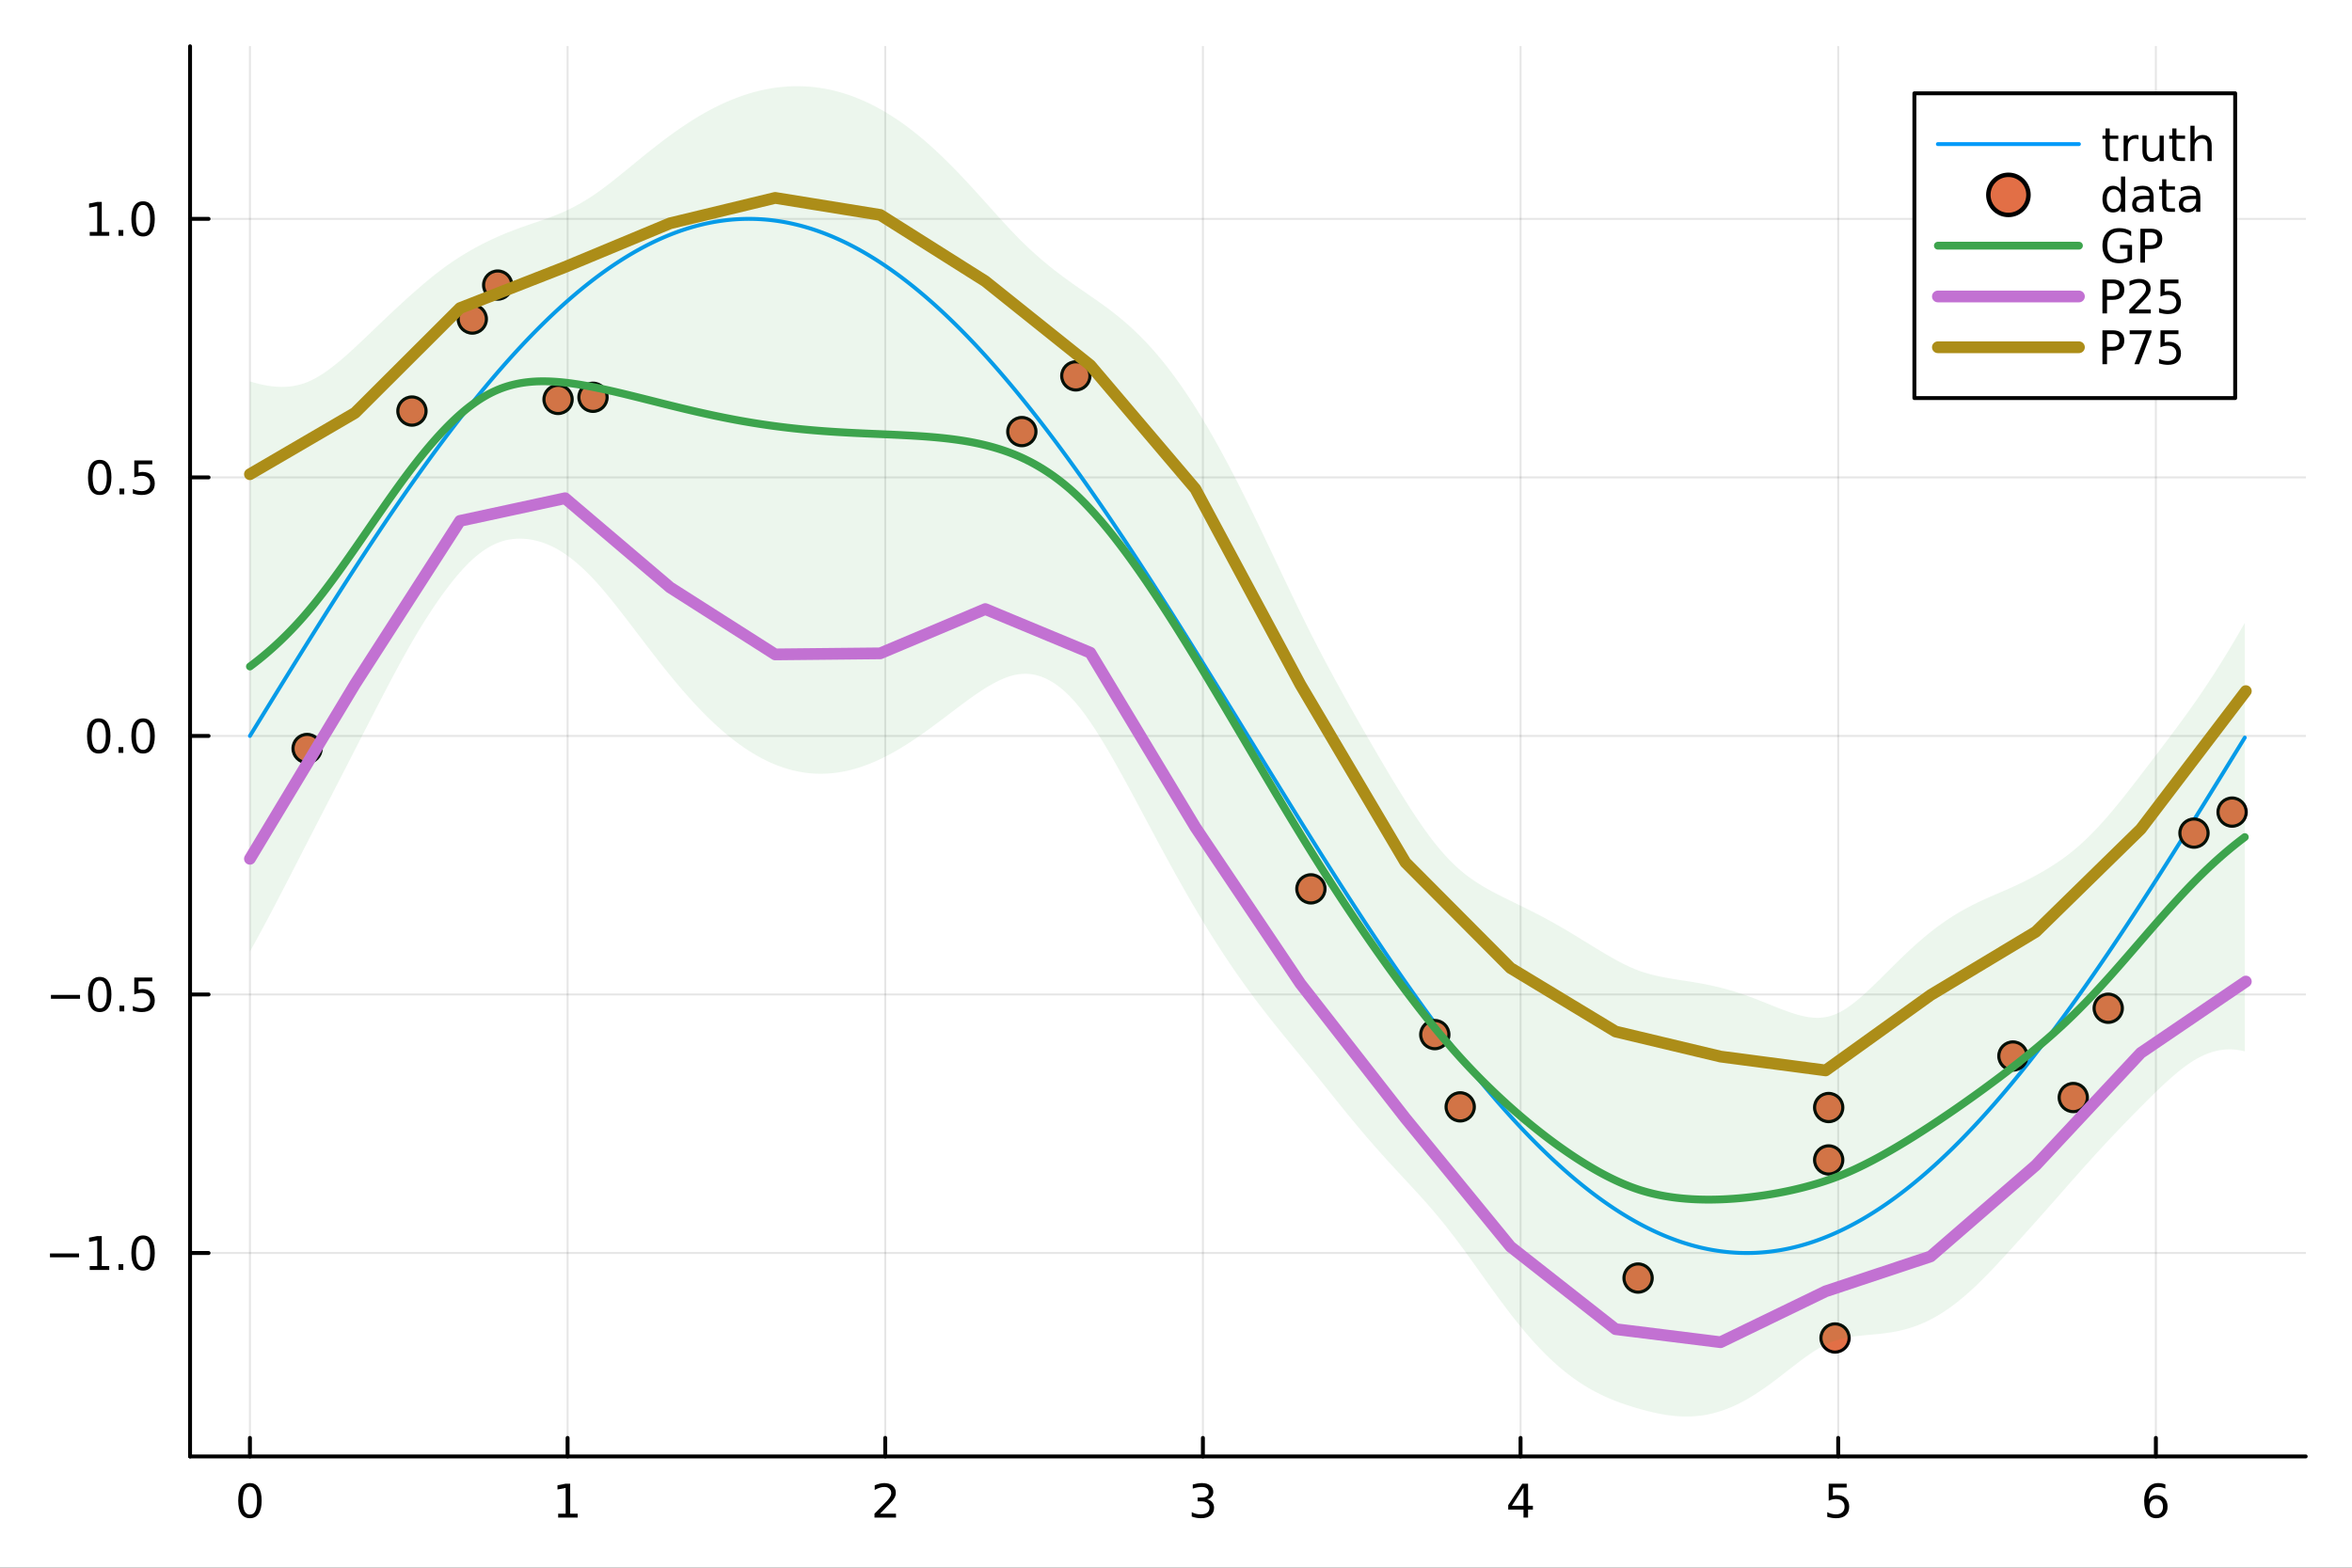 <?xml version="1.0" encoding="utf-8"?>
<svg xmlns="http://www.w3.org/2000/svg" xmlns:xlink="http://www.w3.org/1999/xlink" width="600" height="400" viewBox="0 0 2400 1600">
<rect x="0" y="0" width="2400" height="1600" fill="#333333" stroke="none"/>
<defs>
  <clipPath id="clip980">
    <rect x="0" y="0" width="2400" height="1600"/>
  </clipPath>
</defs>
<path clip-path="url(#clip980)" d="M0 1600 L2400 1600 L2400 0 L0 0  Z" fill="#ffffff" fill-rule="evenodd" fill-opacity="1"/>
<defs>
  <clipPath id="clip981">
    <rect x="480" y="0" width="1681" height="1600"/>
  </clipPath>
</defs>
<path clip-path="url(#clip980)" d="M193.936 1486.45 L2352.76 1486.45 L2352.76 47.244 L193.936 47.244  Z" fill="#ffffff" fill-rule="evenodd" fill-opacity="1"/>
<defs>
  <clipPath id="clip982">
    <rect x="193" y="47" width="2160" height="1440"/>
  </clipPath>
</defs>
<polyline clip-path="url(#clip982)" style="stroke:#000000; stroke-linecap:round; stroke-linejoin:round; stroke-width:2; stroke-opacity:0.1; fill:none" points="255.035,1486.45 255.035,47.244 "/>
<polyline clip-path="url(#clip982)" style="stroke:#000000; stroke-linecap:round; stroke-linejoin:round; stroke-width:2; stroke-opacity:0.1; fill:none" points="579.173,1486.45 579.173,47.244 "/>
<polyline clip-path="url(#clip982)" style="stroke:#000000; stroke-linecap:round; stroke-linejoin:round; stroke-width:2; stroke-opacity:0.1; fill:none" points="903.312,1486.45 903.312,47.244 "/>
<polyline clip-path="url(#clip982)" style="stroke:#000000; stroke-linecap:round; stroke-linejoin:round; stroke-width:2; stroke-opacity:0.1; fill:none" points="1227.45,1486.45 1227.45,47.244 "/>
<polyline clip-path="url(#clip982)" style="stroke:#000000; stroke-linecap:round; stroke-linejoin:round; stroke-width:2; stroke-opacity:0.1; fill:none" points="1551.59,1486.45 1551.59,47.244 "/>
<polyline clip-path="url(#clip982)" style="stroke:#000000; stroke-linecap:round; stroke-linejoin:round; stroke-width:2; stroke-opacity:0.1; fill:none" points="1875.73,1486.45 1875.73,47.244 "/>
<polyline clip-path="url(#clip982)" style="stroke:#000000; stroke-linecap:round; stroke-linejoin:round; stroke-width:2; stroke-opacity:0.1; fill:none" points="2199.87,1486.45 2199.87,47.244 "/>
<polyline clip-path="url(#clip982)" style="stroke:#000000; stroke-linecap:round; stroke-linejoin:round; stroke-width:2; stroke-opacity:0.1; fill:none" points="193.936,1278.83 2352.76,1278.83 "/>
<polyline clip-path="url(#clip982)" style="stroke:#000000; stroke-linecap:round; stroke-linejoin:round; stroke-width:2; stroke-opacity:0.1; fill:none" points="193.936,1014.96 2352.76,1014.96 "/>
<polyline clip-path="url(#clip982)" style="stroke:#000000; stroke-linecap:round; stroke-linejoin:round; stroke-width:2; stroke-opacity:0.1; fill:none" points="193.936,751.101 2352.76,751.101 "/>
<polyline clip-path="url(#clip982)" style="stroke:#000000; stroke-linecap:round; stroke-linejoin:round; stroke-width:2; stroke-opacity:0.1; fill:none" points="193.936,487.238 2352.76,487.238 "/>
<polyline clip-path="url(#clip982)" style="stroke:#000000; stroke-linecap:round; stroke-linejoin:round; stroke-width:2; stroke-opacity:0.1; fill:none" points="193.936,223.374 2352.76,223.374 "/>
<polyline clip-path="url(#clip980)" style="stroke:#000000; stroke-linecap:round; stroke-linejoin:round; stroke-width:4; stroke-opacity:1; fill:none" points="193.936,1486.45 2352.76,1486.45 "/>
<polyline clip-path="url(#clip980)" style="stroke:#000000; stroke-linecap:round; stroke-linejoin:round; stroke-width:4; stroke-opacity:1; fill:none" points="255.035,1486.45 255.035,1467.55 "/>
<polyline clip-path="url(#clip980)" style="stroke:#000000; stroke-linecap:round; stroke-linejoin:round; stroke-width:4; stroke-opacity:1; fill:none" points="579.173,1486.45 579.173,1467.55 "/>
<polyline clip-path="url(#clip980)" style="stroke:#000000; stroke-linecap:round; stroke-linejoin:round; stroke-width:4; stroke-opacity:1; fill:none" points="903.312,1486.45 903.312,1467.55 "/>
<polyline clip-path="url(#clip980)" style="stroke:#000000; stroke-linecap:round; stroke-linejoin:round; stroke-width:4; stroke-opacity:1; fill:none" points="1227.45,1486.45 1227.45,1467.55 "/>
<polyline clip-path="url(#clip980)" style="stroke:#000000; stroke-linecap:round; stroke-linejoin:round; stroke-width:4; stroke-opacity:1; fill:none" points="1551.59,1486.45 1551.59,1467.55 "/>
<polyline clip-path="url(#clip980)" style="stroke:#000000; stroke-linecap:round; stroke-linejoin:round; stroke-width:4; stroke-opacity:1; fill:none" points="1875.73,1486.45 1875.73,1467.55 "/>
<polyline clip-path="url(#clip980)" style="stroke:#000000; stroke-linecap:round; stroke-linejoin:round; stroke-width:4; stroke-opacity:1; fill:none" points="2199.87,1486.45 2199.87,1467.55 "/>
<path clip-path="url(#clip980)" d="M255.035 1517.37 Q251.424 1517.37 249.595 1520.93 Q247.789 1524.47 247.789 1531.6 Q247.789 1538.71 249.595 1542.27 Q251.424 1545.82 255.035 1545.82 Q258.669 1545.82 260.474 1542.27 Q262.303 1538.71 262.303 1531.6 Q262.303 1524.47 260.474 1520.93 Q258.669 1517.37 255.035 1517.37 M255.035 1513.66 Q260.845 1513.66 263.9 1518.27 Q266.979 1522.85 266.979 1531.6 Q266.979 1540.33 263.9 1544.94 Q260.845 1549.52 255.035 1549.52 Q249.225 1549.52 246.146 1544.94 Q243.09 1540.33 243.09 1531.6 Q243.09 1522.85 246.146 1518.27 Q249.225 1513.66 255.035 1513.66 Z" fill="#000000" fill-rule="nonzero" fill-opacity="1" /><path clip-path="url(#clip980)" d="M569.555 1544.91 L577.194 1544.91 L577.194 1518.55 L568.884 1520.21 L568.884 1515.95 L577.148 1514.29 L581.824 1514.29 L581.824 1544.91 L589.463 1544.91 L589.463 1548.85 L569.555 1548.85 L569.555 1544.91 Z" fill="#000000" fill-rule="nonzero" fill-opacity="1" /><path clip-path="url(#clip980)" d="M897.965 1544.91 L914.284 1544.91 L914.284 1548.85 L892.34 1548.85 L892.34 1544.91 Q895.002 1542.16 899.585 1537.53 Q904.191 1532.88 905.372 1531.53 Q907.617 1529.01 908.497 1527.27 Q909.4 1525.51 909.4 1523.82 Q909.4 1521.07 907.455 1519.33 Q905.534 1517.6 902.432 1517.6 Q900.233 1517.6 897.779 1518.36 Q895.349 1519.13 892.571 1520.68 L892.571 1515.95 Q895.395 1514.82 897.849 1514.24 Q900.303 1513.66 902.34 1513.66 Q907.71 1513.66 910.904 1516.35 Q914.099 1519.03 914.099 1523.52 Q914.099 1525.65 913.289 1527.57 Q912.502 1529.47 910.395 1532.07 Q909.816 1532.74 906.715 1535.95 Q903.613 1539.15 897.965 1544.91 Z" fill="#000000" fill-rule="nonzero" fill-opacity="1" /><path clip-path="url(#clip980)" d="M1231.7 1530.21 Q1235.05 1530.93 1236.93 1533.2 Q1238.83 1535.47 1238.83 1538.8 Q1238.83 1543.92 1235.31 1546.72 Q1231.79 1549.52 1225.31 1549.52 Q1223.13 1549.52 1220.82 1549.08 Q1218.53 1548.66 1216.07 1547.81 L1216.07 1543.29 Q1218.02 1544.43 1220.33 1545.01 Q1222.65 1545.58 1225.17 1545.58 Q1229.57 1545.58 1231.86 1543.85 Q1234.17 1542.11 1234.17 1538.8 Q1234.17 1535.75 1232.02 1534.03 Q1229.89 1532.3 1226.07 1532.3 L1222.05 1532.3 L1222.05 1528.45 L1226.26 1528.45 Q1229.71 1528.45 1231.54 1527.09 Q1233.36 1525.7 1233.36 1523.11 Q1233.36 1520.45 1231.47 1519.03 Q1229.59 1517.6 1226.07 1517.6 Q1224.15 1517.6 1221.95 1518.01 Q1219.75 1518.43 1217.11 1519.31 L1217.11 1515.14 Q1219.78 1514.4 1222.09 1514.03 Q1224.43 1513.66 1226.49 1513.66 Q1231.81 1513.66 1234.92 1516.09 Q1238.02 1518.5 1238.02 1522.62 Q1238.02 1525.49 1236.37 1527.48 Q1234.73 1529.45 1231.7 1530.21 Z" fill="#000000" fill-rule="nonzero" fill-opacity="1" /><path clip-path="url(#clip980)" d="M1554.6 1518.36 L1542.79 1536.81 L1554.6 1536.81 L1554.6 1518.36 M1553.37 1514.29 L1559.25 1514.29 L1559.25 1536.81 L1564.18 1536.81 L1564.18 1540.7 L1559.25 1540.7 L1559.25 1548.85 L1554.6 1548.85 L1554.6 1540.7 L1539 1540.7 L1539 1536.19 L1553.37 1514.29 Z" fill="#000000" fill-rule="nonzero" fill-opacity="1" /><path clip-path="url(#clip980)" d="M1866.01 1514.29 L1884.36 1514.29 L1884.36 1518.22 L1870.29 1518.22 L1870.29 1526.7 Q1871.31 1526.35 1872.32 1526.19 Q1873.34 1526 1874.36 1526 Q1880.15 1526 1883.53 1529.17 Q1886.91 1532.34 1886.91 1537.76 Q1886.91 1543.34 1883.44 1546.44 Q1879.96 1549.52 1873.64 1549.52 Q1871.47 1549.52 1869.2 1549.15 Q1866.95 1548.78 1864.55 1548.04 L1864.55 1543.34 Q1866.63 1544.47 1868.85 1545.03 Q1871.07 1545.58 1873.55 1545.58 Q1877.56 1545.58 1879.89 1543.48 Q1882.23 1541.37 1882.23 1537.76 Q1882.23 1534.15 1879.89 1532.04 Q1877.56 1529.94 1873.55 1529.94 Q1871.68 1529.94 1869.8 1530.35 Q1867.95 1530.77 1866.01 1531.65 L1866.01 1514.29 Z" fill="#000000" fill-rule="nonzero" fill-opacity="1" /><path clip-path="url(#clip980)" d="M2200.27 1529.7 Q2197.12 1529.7 2195.27 1531.86 Q2193.44 1534.01 2193.44 1537.76 Q2193.44 1541.49 2195.27 1543.66 Q2197.12 1545.82 2200.27 1545.82 Q2203.42 1545.82 2205.25 1543.66 Q2207.1 1541.49 2207.1 1537.76 Q2207.1 1534.01 2205.25 1531.86 Q2203.42 1529.7 2200.27 1529.7 M2209.55 1515.05 L2209.55 1519.31 Q2207.79 1518.48 2205.99 1518.04 Q2204.21 1517.6 2202.45 1517.6 Q2197.82 1517.6 2195.36 1520.72 Q2192.93 1523.85 2192.59 1530.17 Q2193.95 1528.15 2196.01 1527.09 Q2198.07 1526 2200.55 1526 Q2205.76 1526 2208.77 1529.17 Q2211.8 1532.32 2211.8 1537.76 Q2211.8 1543.08 2208.65 1546.3 Q2205.5 1549.52 2200.27 1549.52 Q2194.28 1549.52 2191.1 1544.94 Q2187.93 1540.33 2187.93 1531.6 Q2187.93 1523.41 2191.82 1518.55 Q2195.71 1513.66 2202.26 1513.66 Q2204.02 1513.66 2205.8 1514.01 Q2207.61 1514.36 2209.55 1515.05 Z" fill="#000000" fill-rule="nonzero" fill-opacity="1" /><polyline clip-path="url(#clip980)" style="stroke:#000000; stroke-linecap:round; stroke-linejoin:round; stroke-width:4; stroke-opacity:1; fill:none" points="193.936,1486.45 193.936,47.244 "/>
<polyline clip-path="url(#clip980)" style="stroke:#000000; stroke-linecap:round; stroke-linejoin:round; stroke-width:4; stroke-opacity:1; fill:none" points="193.936,1278.83 212.834,1278.83 "/>
<polyline clip-path="url(#clip980)" style="stroke:#000000; stroke-linecap:round; stroke-linejoin:round; stroke-width:4; stroke-opacity:1; fill:none" points="193.936,1014.96 212.834,1014.96 "/>
<polyline clip-path="url(#clip980)" style="stroke:#000000; stroke-linecap:round; stroke-linejoin:round; stroke-width:4; stroke-opacity:1; fill:none" points="193.936,751.101 212.834,751.101 "/>
<polyline clip-path="url(#clip980)" style="stroke:#000000; stroke-linecap:round; stroke-linejoin:round; stroke-width:4; stroke-opacity:1; fill:none" points="193.936,487.238 212.834,487.238 "/>
<polyline clip-path="url(#clip980)" style="stroke:#000000; stroke-linecap:round; stroke-linejoin:round; stroke-width:4; stroke-opacity:1; fill:none" points="193.936,223.374 212.834,223.374 "/>
<path clip-path="url(#clip980)" d="M50.992 1279.28 L80.668 1279.28 L80.668 1283.21 L50.992 1283.21 L50.992 1279.28 Z" fill="#000000" fill-rule="nonzero" fill-opacity="1" /><path clip-path="url(#clip980)" d="M91.571 1292.17 L99.21 1292.17 L99.21 1265.81 L90.899 1267.47 L90.899 1263.21 L99.163 1261.55 L103.839 1261.55 L103.839 1292.17 L111.478 1292.17 L111.478 1296.11 L91.571 1296.11 L91.571 1292.17 Z" fill="#000000" fill-rule="nonzero" fill-opacity="1" /><path clip-path="url(#clip980)" d="M120.922 1290.23 L125.807 1290.23 L125.807 1296.11 L120.922 1296.11 L120.922 1290.23 Z" fill="#000000" fill-rule="nonzero" fill-opacity="1" /><path clip-path="url(#clip980)" d="M145.992 1264.63 Q142.381 1264.63 140.552 1268.19 Q138.746 1271.73 138.746 1278.86 Q138.746 1285.97 140.552 1289.53 Q142.381 1293.08 145.992 1293.08 Q149.626 1293.08 151.431 1289.53 Q153.26 1285.97 153.26 1278.86 Q153.26 1271.73 151.431 1268.19 Q149.626 1264.63 145.992 1264.63 M145.992 1260.92 Q151.802 1260.92 154.857 1265.53 Q157.936 1270.11 157.936 1278.86 Q157.936 1287.59 154.857 1292.2 Q151.802 1296.78 145.992 1296.78 Q140.181 1296.78 137.103 1292.2 Q134.047 1287.59 134.047 1278.86 Q134.047 1270.11 137.103 1265.53 Q140.181 1260.92 145.992 1260.92 Z" fill="#000000" fill-rule="nonzero" fill-opacity="1" /><path clip-path="url(#clip980)" d="M51.987 1015.42 L81.663 1015.42 L81.663 1019.35 L51.987 1019.35 L51.987 1015.42 Z" fill="#000000" fill-rule="nonzero" fill-opacity="1" /><path clip-path="url(#clip980)" d="M101.756 1000.76 Q98.145 1000.76 96.316 1004.33 Q94.51 1007.87 94.51 1015 Q94.51 1022.11 96.316 1025.67 Q98.145 1029.21 101.756 1029.21 Q105.39 1029.21 107.196 1025.67 Q109.024 1022.11 109.024 1015 Q109.024 1007.87 107.196 1004.33 Q105.39 1000.76 101.756 1000.76 M101.756 997.059 Q107.566 997.059 110.621 1001.67 Q113.7 1006.25 113.7 1015 Q113.7 1023.73 110.621 1028.33 Q107.566 1032.92 101.756 1032.92 Q95.946 1032.92 92.867 1028.33 Q89.811 1023.73 89.811 1015 Q89.811 1006.25 92.867 1001.67 Q95.946 997.059 101.756 997.059 Z" fill="#000000" fill-rule="nonzero" fill-opacity="1" /><path clip-path="url(#clip980)" d="M121.918 1026.36 L126.802 1026.36 L126.802 1032.24 L121.918 1032.24 L121.918 1026.36 Z" fill="#000000" fill-rule="nonzero" fill-opacity="1" /><path clip-path="url(#clip980)" d="M137.033 997.684 L155.39 997.684 L155.39 1001.62 L141.316 1001.62 L141.316 1010.09 Q142.334 1009.74 143.353 1009.58 Q144.371 1009.4 145.39 1009.4 Q151.177 1009.4 154.556 1012.57 Q157.936 1015.74 157.936 1021.16 Q157.936 1026.74 154.464 1029.84 Q150.992 1032.92 144.672 1032.92 Q142.496 1032.92 140.228 1032.55 Q137.982 1032.17 135.575 1031.43 L135.575 1026.74 Q137.658 1027.87 139.881 1028.43 Q142.103 1028.98 144.58 1028.98 Q148.584 1028.98 150.922 1026.87 Q153.26 1024.77 153.26 1021.16 Q153.26 1017.55 150.922 1015.44 Q148.584 1013.33 144.58 1013.33 Q142.705 1013.33 140.83 1013.75 Q138.978 1014.17 137.033 1015.05 L137.033 997.684 Z" fill="#000000" fill-rule="nonzero" fill-opacity="1" /><path clip-path="url(#clip980)" d="M100.76 736.9 Q97.149 736.9 95.321 740.465 Q93.515 744.006 93.515 751.136 Q93.515 758.242 95.321 761.807 Q97.149 765.349 100.76 765.349 Q104.395 765.349 106.2 761.807 Q108.029 758.242 108.029 751.136 Q108.029 744.006 106.2 740.465 Q104.395 736.9 100.76 736.9 M100.76 733.196 Q106.571 733.196 109.626 737.802 Q112.705 742.386 112.705 751.136 Q112.705 759.863 109.626 764.469 Q106.571 769.052 100.76 769.052 Q94.95 769.052 91.871 764.469 Q88.816 759.863 88.816 751.136 Q88.816 742.386 91.871 737.802 Q94.95 733.196 100.76 733.196 Z" fill="#000000" fill-rule="nonzero" fill-opacity="1" /><path clip-path="url(#clip980)" d="M120.922 762.501 L125.807 762.501 L125.807 768.381 L120.922 768.381 L120.922 762.501 Z" fill="#000000" fill-rule="nonzero" fill-opacity="1" /><path clip-path="url(#clip980)" d="M145.992 736.9 Q142.381 736.9 140.552 740.465 Q138.746 744.006 138.746 751.136 Q138.746 758.242 140.552 761.807 Q142.381 765.349 145.992 765.349 Q149.626 765.349 151.431 761.807 Q153.26 758.242 153.26 751.136 Q153.26 744.006 151.431 740.465 Q149.626 736.9 145.992 736.9 M145.992 733.196 Q151.802 733.196 154.857 737.802 Q157.936 742.386 157.936 751.136 Q157.936 759.863 154.857 764.469 Q151.802 769.052 145.992 769.052 Q140.181 769.052 137.103 764.469 Q134.047 759.863 134.047 751.136 Q134.047 742.386 137.103 737.802 Q140.181 733.196 145.992 733.196 Z" fill="#000000" fill-rule="nonzero" fill-opacity="1" /><path clip-path="url(#clip980)" d="M101.756 473.036 Q98.145 473.036 96.316 476.601 Q94.51 480.143 94.51 487.272 Q94.51 494.379 96.316 497.944 Q98.145 501.485 101.756 501.485 Q105.39 501.485 107.196 497.944 Q109.024 494.379 109.024 487.272 Q109.024 480.143 107.196 476.601 Q105.39 473.036 101.756 473.036 M101.756 469.333 Q107.566 469.333 110.621 473.939 Q113.7 478.522 113.7 487.272 Q113.7 495.999 110.621 500.606 Q107.566 505.189 101.756 505.189 Q95.946 505.189 92.867 500.606 Q89.811 495.999 89.811 487.272 Q89.811 478.522 92.867 473.939 Q95.946 469.333 101.756 469.333 Z" fill="#000000" fill-rule="nonzero" fill-opacity="1" /><path clip-path="url(#clip980)" d="M121.918 498.638 L126.802 498.638 L126.802 504.518 L121.918 504.518 L121.918 498.638 Z" fill="#000000" fill-rule="nonzero" fill-opacity="1" /><path clip-path="url(#clip980)" d="M137.033 469.958 L155.39 469.958 L155.39 473.893 L141.316 473.893 L141.316 482.365 Q142.334 482.018 143.353 481.856 Q144.371 481.671 145.39 481.671 Q151.177 481.671 154.556 484.842 Q157.936 488.013 157.936 493.43 Q157.936 499.008 154.464 502.11 Q150.992 505.189 144.672 505.189 Q142.496 505.189 140.228 504.819 Q137.982 504.448 135.575 503.707 L135.575 499.008 Q137.658 500.143 139.881 500.698 Q142.103 501.254 144.58 501.254 Q148.584 501.254 150.922 499.147 Q153.26 497.041 153.26 493.43 Q153.26 489.819 150.922 487.712 Q148.584 485.606 144.58 485.606 Q142.705 485.606 140.83 486.022 Q138.978 486.439 137.033 487.319 L137.033 469.958 Z" fill="#000000" fill-rule="nonzero" fill-opacity="1" /><path clip-path="url(#clip980)" d="M91.571 236.719 L99.21 236.719 L99.21 210.353 L90.899 212.02 L90.899 207.761 L99.163 206.094 L103.839 206.094 L103.839 236.719 L111.478 236.719 L111.478 240.654 L91.571 240.654 L91.571 236.719 Z" fill="#000000" fill-rule="nonzero" fill-opacity="1" /><path clip-path="url(#clip980)" d="M120.922 234.775 L125.807 234.775 L125.807 240.654 L120.922 240.654 L120.922 234.775 Z" fill="#000000" fill-rule="nonzero" fill-opacity="1" /><path clip-path="url(#clip980)" d="M145.992 209.173 Q142.381 209.173 140.552 212.738 Q138.746 216.279 138.746 223.409 Q138.746 230.515 140.552 234.08 Q142.381 237.622 145.992 237.622 Q149.626 237.622 151.431 234.08 Q153.26 230.515 153.26 223.409 Q153.26 216.279 151.431 212.738 Q149.626 209.173 145.992 209.173 M145.992 205.469 Q151.802 205.469 154.857 210.076 Q157.936 214.659 157.936 223.409 Q157.936 232.136 154.857 236.742 Q151.802 241.326 145.992 241.326 Q140.181 241.326 137.103 236.742 Q134.047 232.136 134.047 223.409 Q134.047 214.659 137.103 210.076 Q140.181 205.469 145.992 205.469 Z" fill="#000000" fill-rule="nonzero" fill-opacity="1" /><polyline clip-path="url(#clip982)" style="stroke:#009af9; stroke-linecap:round; stroke-linejoin:round; stroke-width:4; stroke-opacity:1; fill:none" points="255.035,751.101 258.276,745.824 261.517,740.547 264.759,735.272 268,729.998 271.242,724.726 274.483,719.456 277.724,714.19 280.966,708.928 284.207,703.67 287.449,698.416 290.69,693.168 293.931,687.926 297.173,682.69 300.414,677.46 303.655,672.239 306.897,667.025 310.138,661.819 313.38,656.622 316.621,651.435 319.862,646.258 323.104,641.091 326.345,635.935 329.587,630.791 332.828,625.659 336.069,620.539 339.311,615.433 342.552,610.34 345.793,605.261 349.035,600.196 352.276,595.147 355.518,590.113 358.759,585.096 362,580.095 365.242,575.111 368.483,570.145 371.725,565.196 374.966,560.267 378.207,555.356 381.449,550.465 384.69,545.595 387.931,540.744 391.173,535.915 394.414,531.107 397.656,526.321 400.897,521.558 404.138,516.818 407.38,512.101 410.621,507.408 413.863,502.739 417.104,498.095 420.345,493.477 423.587,488.884 426.828,484.318 430.069,479.778 433.311,475.265 436.552,470.78 439.794,466.323 443.035,461.894 446.276,457.494 449.518,453.124 452.759,448.784 456.001,444.473 459.242,440.194 462.483,435.945 465.725,431.728 468.966,427.543 472.208,423.39 475.449,419.27 478.69,415.183 481.932,411.13 485.173,407.111 488.414,403.126 491.656,399.176 494.897,395.261 498.139,391.382 501.38,387.539 504.621,383.732 507.863,379.962 511.104,376.229 514.346,372.533 517.587,368.875 520.828,365.256 524.07,361.675 527.311,358.133 530.552,354.63 533.794,351.167 537.035,347.744 540.277,344.361 543.518,341.019 546.759,337.718 550.001,334.459 553.242,331.241 556.484,328.065 559.725,324.931 562.966,321.84 566.208,318.792 569.449,315.787 572.69,312.825 575.932,309.908 579.173,307.034 582.415,304.205 585.656,301.421 588.897,298.681 592.139,295.987 595.38,293.339 598.622,290.736 601.863,288.179 605.104,285.668 608.346,283.204 611.587,280.787 614.828,278.417 618.07,276.094 621.311,273.818 624.553,271.591 627.794,269.411 631.035,267.279 634.277,265.196 637.518,263.162 640.76,261.176 644.001,259.239 647.242,257.351 650.484,255.513 653.725,253.724 656.966,251.985 660.208,250.296 663.449,248.657 666.691,247.069 669.932,245.53 673.173,244.043 676.415,242.606 679.656,241.219 682.898,239.884 686.139,238.6 689.38,237.367 692.622,236.186 695.863,235.056 699.104,233.977 702.346,232.951 705.587,231.976 708.829,231.053 712.07,230.182 715.311,229.363 718.553,228.596 721.794,227.882 725.036,227.22 728.277,226.61 731.518,226.053 734.76,225.548 738.001,225.096 741.242,224.696 744.484,224.349 747.725,224.055 750.967,223.813 754.208,223.624 757.449,223.488 760.691,223.405 763.932,223.374 767.174,223.397 770.415,223.472 773.656,223.599 776.898,223.78 780.139,224.013 783.381,224.299 786.622,224.637 789.863,225.029 793.105,225.472 796.346,225.969 799.587,226.518 802.829,227.119 806.07,227.773 809.312,228.479 812.553,229.237 815.794,230.048 819.036,230.911 822.277,231.825 825.519,232.792 828.76,233.81 832.001,234.88 835.243,236.002 838.484,237.176 841.725,238.4 844.967,239.676 848.208,241.003 851.45,242.381 854.691,243.81 857.932,245.29 861.174,246.82 864.415,248.401 867.657,250.032 870.898,251.713 874.139,253.444 877.381,255.225 880.622,257.055 883.863,258.935 887.105,260.864 890.346,262.842 893.588,264.869 896.829,266.944 900.07,269.068 903.312,271.24 906.553,273.46 909.795,275.728 913.036,278.044 916.277,280.406 919.519,282.816 922.76,285.273 926.001,287.776 929.243,290.325 932.484,292.921 935.726,295.562 938.967,298.249 942.208,300.981 945.45,303.759 948.691,306.581 951.933,309.447 955.174,312.358 958.415,315.312 961.657,318.31 964.898,321.352 968.139,324.436 971.381,327.563 974.622,330.732 977.864,333.943 981.105,337.197 984.346,340.491 987.588,343.826 990.829,347.203 994.071,350.619 997.312,354.076 1000.55,357.572 1003.79,361.108 1007.04,364.683 1010.28,368.296 1013.52,371.948 1016.76,375.637 1020,379.365 1023.24,383.129 1026.48,386.93 1029.73,390.767 1032.97,394.641 1036.21,398.55 1039.45,402.495 1042.69,406.474 1045.93,410.488 1049.17,414.536 1052.42,418.617 1055.66,422.732 1058.9,426.879 1062.14,431.059 1065.38,435.271 1068.62,439.515 1071.86,443.79 1075.11,448.095 1078.35,452.431 1081.59,456.796 1084.83,461.191 1088.07,465.616 1091.31,470.068 1094.55,474.549 1097.79,479.057 1101.04,483.593 1104.28,488.155 1107.52,492.744 1110.76,497.358 1114,501.998 1117.24,506.663 1120.48,511.352 1123.73,516.065 1126.97,520.802 1130.21,525.561 1133.45,530.343 1136.69,535.148 1139.93,539.974 1143.17,544.821 1146.42,549.688 1149.66,554.576 1152.9,559.484 1156.14,564.41 1159.38,569.355 1162.62,574.319 1165.86,579.3 1169.11,584.298 1172.35,589.313 1175.59,594.344 1178.83,599.391 1182.07,604.453 1185.31,609.53 1188.55,614.621 1191.8,619.725 1195.04,624.843 1198.28,629.973 1201.52,635.115 1204.76,640.269 1208,645.434 1211.24,650.61 1214.48,655.796 1217.73,660.991 1220.97,666.195 1224.21,671.408 1227.45,676.628 1230.69,681.856 1233.93,687.091 1237.17,692.333 1240.42,697.58 1243.66,702.833 1246.9,708.09 1250.14,713.352 1253.38,718.617 1256.62,723.886 1259.86,729.158 1263.11,734.432 1266.35,739.707 1269.59,744.983 1272.83,750.261 1276.07,755.538 1279.31,760.815 1282.55,766.09 1285.8,771.365 1289.04,776.637 1292.28,781.907 1295.52,787.173 1298.76,792.436 1302,797.695 1305.24,802.949 1308.48,808.199 1311.73,813.442 1314.97,818.679 1318.21,823.909 1321.45,829.132 1324.69,834.348 1327.93,839.555 1331.17,844.753 1334.42,849.941 1337.66,855.12 1340.9,860.289 1344.14,865.446 1347.38,870.592 1350.62,875.727 1353.86,880.848 1357.11,885.957 1360.35,891.052 1363.59,896.133 1366.83,901.2 1370.07,906.252 1373.31,911.288 1376.55,916.308 1379.8,921.312 1383.04,926.299 1386.28,931.268 1389.52,936.219 1392.76,941.151 1396,946.065 1399.24,950.959 1402.49,955.833 1405.73,960.687 1408.97,965.519 1412.21,970.331 1415.45,975.12 1418.69,979.887 1421.93,984.631 1425.17,989.352 1428.42,994.048 1431.66,998.721 1434.9,1003.37 1438.14,1007.99 1441.38,1012.59 1444.62,1017.16 1447.86,1021.7 1451.11,1026.22 1454.35,1030.71 1457.59,1035.17 1460.83,1039.6 1464.07,1044.01 1467.31,1048.38 1470.55,1052.73 1473.8,1057.04 1477.04,1061.33 1480.28,1065.58 1483.52,1069.8 1486.76,1073.99 1490,1078.15 1493.24,1082.28 1496.49,1086.37 1499.73,1090.43 1502.97,1094.45 1506.21,1098.44 1509.45,1102.4 1512.69,1106.32 1515.93,1110.2 1519.18,1114.05 1522.42,1117.87 1525.66,1121.64 1528.9,1125.38 1532.14,1129.08 1535.38,1132.75 1538.62,1136.37 1541.86,1139.96 1545.11,1143.51 1548.35,1147.02 1551.59,1150.49 1554.83,1153.92 1558.07,1157.3 1561.31,1160.65 1564.55,1163.96 1567.8,1167.23 1571.04,1170.45 1574.28,1173.63 1577.52,1176.77 1580.76,1179.87 1584,1182.93 1587.24,1185.94 1590.49,1188.91 1593.73,1191.83 1596.97,1194.71 1600.21,1197.55 1603.45,1200.34 1606.69,1203.09 1609.93,1205.79 1613.18,1208.44 1616.42,1211.05 1619.66,1213.62 1622.9,1216.14 1626.14,1218.61 1629.38,1221.03 1632.62,1223.41 1635.86,1225.74 1639.11,1228.02 1642.35,1230.26 1645.59,1232.45 1648.83,1234.59 1652.07,1236.68 1655.31,1238.72 1658.55,1240.71 1661.8,1242.66 1665.04,1244.55 1668.28,1246.4 1671.52,1248.2 1674.76,1249.94 1678,1251.64 1681.24,1253.29 1684.49,1254.88 1687.73,1256.43 1690.97,1257.93 1694.21,1259.37 1697.45,1260.77 1700.69,1262.11 1703.93,1263.4 1707.18,1264.64 1710.42,1265.83 1713.66,1266.97 1716.9,1268.06 1720.14,1269.09 1723.38,1270.07 1726.62,1271.01 1729.87,1271.88 1733.11,1272.71 1736.35,1273.49 1739.59,1274.21 1742.83,1274.88 1746.07,1275.5 1749.31,1276.06 1752.55,1276.58 1755.8,1277.04 1759.04,1277.45 1762.28,1277.8 1765.52,1278.1 1768.76,1278.35 1772,1278.55 1775.24,1278.7 1778.49,1278.79 1781.73,1278.83 1784.97,1278.81 1788.21,1278.75 1791.45,1278.63 1794.69,1278.45 1797.93,1278.23 1801.18,1277.95 1804.42,1277.62 1807.66,1277.24 1810.9,1276.8 1814.14,1276.32 1817.38,1275.78 1820.62,1275.18 1823.87,1274.54 1827.11,1273.84 1830.35,1273.09 1833.59,1272.29 1836.83,1271.43 1840.07,1270.53 1843.31,1269.57 1846.55,1268.56 1849.8,1267.5 1853.04,1266.38 1856.28,1265.22 1859.52,1264 1862.76,1262.73 1866,1261.41 1869.24,1260.04 1872.49,1258.62 1875.73,1257.15 1878.97,1255.63 1882.21,1254.06 1885.45,1252.43 1888.69,1250.76 1891.93,1249.04 1895.18,1247.26 1898.42,1245.44 1901.66,1243.57 1904.9,1241.65 1908.14,1239.68 1911.38,1237.66 1914.62,1235.59 1917.87,1233.48 1921.11,1231.31 1924.35,1229.1 1927.59,1226.84 1930.83,1224.53 1934.07,1222.18 1937.31,1219.77 1940.56,1217.32 1943.8,1214.83 1947.04,1212.29 1950.28,1209.7 1953.52,1207.06 1956.76,1204.38 1960,1201.66 1963.24,1198.89 1966.49,1196.07 1969.73,1193.21 1972.97,1190.31 1976.21,1187.36 1979.45,1184.37 1982.69,1181.34 1985.93,1178.26 1989.18,1175.14 1992.42,1171.98 1995.66,1168.77 1998.9,1165.53 2002.14,1162.24 2005.38,1158.91 2008.62,1155.54 2011.87,1152.13 2015.11,1148.68 2018.35,1145.19 2021.59,1141.66 2024.83,1138.09 2028.07,1134.48 2031.31,1130.84 2034.56,1127.15 2037.8,1123.43 2041.04,1119.68 2044.28,1115.88 2047.52,1112.05 2050.76,1108.18 2054,1104.28 2057.24,1100.34 2060.49,1096.36 2063.73,1092.36 2066.97,1088.31 2070.21,1084.24 2073.45,1080.13 2076.69,1075.99 2079.93,1071.81 2083.18,1067.6 2086.42,1063.37 2089.66,1059.1 2092.9,1054.79 2096.14,1050.46 2099.38,1046.1 2102.62,1041.71 2105.87,1037.29 2109.11,1032.85 2112.35,1028.37 2115.59,1023.86 2118.83,1019.33 2122.07,1014.78 2125.31,1010.19 2128.56,1005.58 2131.8,1000.94 2135.04,996.284 2138.28,991.599 2141.52,986.889 2144.76,982.156 2148,977.4 2151.25,972.622 2154.49,967.821 2157.73,962.998 2160.97,958.155 2164.21,953.29 2167.45,948.406 2170.69,943.501 2173.93,938.578 2177.18,933.636 2180.42,928.675 2183.66,923.697 2186.9,918.701 2190.14,913.689 2193.38,908.66 2196.62,903.616 2199.87,898.556 2203.11,893.482 2206.35,888.393 2209.59,883.291 2212.83,878.175 2216.07,873.047 2219.31,867.907 2222.56,862.754 2225.8,857.591 2229.04,852.417 2232.28,847.233 2235.52,842.039 2238.76,836.837 2242,831.625 2245.25,826.406 2248.49,821.179 2251.73,815.945 2254.97,810.704 2258.21,805.458 2261.45,800.206 2264.69,794.95 2267.94,789.688 2271.18,784.423 2274.42,779.155 2277.66,773.884 2280.9,768.611 2284.14,763.335 2287.38,758.059 2290.62,752.782 "/>
<circle clip-path="url(#clip982)" cx="1490" cy="1129.67" r="14.4" fill="#e26f46" fill-rule="evenodd" fill-opacity="1" stroke="#000000" stroke-opacity="1" stroke-width="3.2"/>
<circle clip-path="url(#clip982)" cx="1337.66" cy="907.175" r="14.4" fill="#e26f46" fill-rule="evenodd" fill-opacity="1" stroke="#000000" stroke-opacity="1" stroke-width="3.2"/>
<circle clip-path="url(#clip982)" cx="1866" cy="1130.35" r="14.4" fill="#e26f46" fill-rule="evenodd" fill-opacity="1" stroke="#000000" stroke-opacity="1" stroke-width="3.2"/>
<circle clip-path="url(#clip982)" cx="569.449" cy="407.652" r="14.4" fill="#e26f46" fill-rule="evenodd" fill-opacity="1" stroke="#000000" stroke-opacity="1" stroke-width="3.2"/>
<circle clip-path="url(#clip982)" cx="420.345" cy="419.53" r="14.4" fill="#e26f46" fill-rule="evenodd" fill-opacity="1" stroke="#000000" stroke-opacity="1" stroke-width="3.2"/>
<circle clip-path="url(#clip982)" cx="605.104" cy="405.477" r="14.4" fill="#e26f46" fill-rule="evenodd" fill-opacity="1" stroke="#000000" stroke-opacity="1" stroke-width="3.2"/>
<circle clip-path="url(#clip982)" cx="1464.07" cy="1055.93" r="14.4" fill="#e26f46" fill-rule="evenodd" fill-opacity="1" stroke="#000000" stroke-opacity="1" stroke-width="3.2"/>
<circle clip-path="url(#clip982)" cx="313.38" cy="763.917" r="14.4" fill="#e26f46" fill-rule="evenodd" fill-opacity="1" stroke="#000000" stroke-opacity="1" stroke-width="3.2"/>
<circle clip-path="url(#clip982)" cx="1097.79" cy="383.633" r="14.4" fill="#e26f46" fill-rule="evenodd" fill-opacity="1" stroke="#000000" stroke-opacity="1" stroke-width="3.2"/>
<circle clip-path="url(#clip982)" cx="2151.25" cy="1029.03" r="14.4" fill="#e26f46" fill-rule="evenodd" fill-opacity="1" stroke="#000000" stroke-opacity="1" stroke-width="3.2"/>
<circle clip-path="url(#clip982)" cx="2054" cy="1077.78" r="14.4" fill="#e26f46" fill-rule="evenodd" fill-opacity="1" stroke="#000000" stroke-opacity="1" stroke-width="3.2"/>
<circle clip-path="url(#clip982)" cx="481.932" cy="325.629" r="14.4" fill="#e26f46" fill-rule="evenodd" fill-opacity="1" stroke="#000000" stroke-opacity="1" stroke-width="3.2"/>
<circle clip-path="url(#clip982)" cx="2238.76" cy="850.273" r="14.4" fill="#e26f46" fill-rule="evenodd" fill-opacity="1" stroke="#000000" stroke-opacity="1" stroke-width="3.2"/>
<circle clip-path="url(#clip982)" cx="1872.49" cy="1365.56" r="14.4" fill="#e26f46" fill-rule="evenodd" fill-opacity="1" stroke="#000000" stroke-opacity="1" stroke-width="3.2"/>
<circle clip-path="url(#clip982)" cx="507.863" cy="290.957" r="14.4" fill="#e26f46" fill-rule="evenodd" fill-opacity="1" stroke="#000000" stroke-opacity="1" stroke-width="3.2"/>
<circle clip-path="url(#clip982)" cx="1042.69" cy="440.483" r="14.4" fill="#e26f46" fill-rule="evenodd" fill-opacity="1" stroke="#000000" stroke-opacity="1" stroke-width="3.2"/>
<circle clip-path="url(#clip982)" cx="1671.52" cy="1304.4" r="14.4" fill="#e26f46" fill-rule="evenodd" fill-opacity="1" stroke="#000000" stroke-opacity="1" stroke-width="3.2"/>
<circle clip-path="url(#clip982)" cx="2277.66" cy="828.835" r="14.4" fill="#e26f46" fill-rule="evenodd" fill-opacity="1" stroke="#000000" stroke-opacity="1" stroke-width="3.2"/>
<circle clip-path="url(#clip982)" cx="1866" cy="1183.85" r="14.4" fill="#e26f46" fill-rule="evenodd" fill-opacity="1" stroke="#000000" stroke-opacity="1" stroke-width="3.2"/>
<circle clip-path="url(#clip982)" cx="2115.59" cy="1120.15" r="14.4" fill="#e26f46" fill-rule="evenodd" fill-opacity="1" stroke="#000000" stroke-opacity="1" stroke-width="3.2"/>
<path clip-path="url(#clip982)" d="M255.035 971.195 L258.276 965.335 L261.517 959.422 L264.759 953.458 L268 947.447 L271.242 941.39 L274.483 935.291 L277.724 929.154 L280.966 922.98 L284.207 916.775 L287.449 910.541 L290.69 904.282 L293.931 898.003 L297.173 891.708 L300.414 885.4 L303.655 879.083 L306.897 872.763 L310.138 866.443 L313.38 860.127 L316.621 853.818 L319.862 847.516 L323.104 841.22 L326.345 834.927 L329.587 828.637 L332.828 822.348 L336.069 816.058 L339.311 809.767 L342.552 803.472 L345.793 797.174 L349.035 790.871 L352.276 784.563 L355.518 778.25 L358.759 771.933 L362 765.613 L365.242 759.29 L368.483 752.967 L371.725 746.645 L374.966 740.328 L378.207 734.019 L381.449 727.721 L384.69 721.439 L387.931 715.179 L391.173 708.945 L394.414 702.744 L397.656 696.582 L400.897 690.467 L404.138 684.407 L407.38 678.41 L410.621 672.486 L413.863 666.643 L417.104 660.892 L420.345 655.243 L423.587 649.706 L426.828 644.281 L430.069 638.967 L433.311 633.766 L436.552 628.676 L439.794 623.699 L443.035 618.838 L446.276 614.093 L449.518 609.469 L452.759 604.97 L456.001 600.6 L459.242 596.364 L462.483 592.27 L465.725 588.324 L468.966 584.534 L472.208 580.909 L475.449 577.459 L478.69 574.193 L481.932 571.123 L485.173 568.259 L488.414 565.6 L491.656 563.148 L494.897 560.902 L498.139 558.863 L501.38 557.034 L504.621 555.415 L507.863 554.01 L511.104 552.819 L514.346 551.836 L517.587 551.05 L520.828 550.453 L524.07 550.037 L527.311 549.796 L530.552 549.723 L533.794 549.812 L537.035 550.06 L540.277 550.464 L543.518 551.02 L546.759 551.726 L550.001 552.584 L553.242 553.591 L556.484 554.749 L559.725 556.06 L562.966 557.525 L566.208 559.148 L569.449 560.93 L572.69 562.875 L575.932 564.979 L579.173 567.238 L582.415 569.648 L585.656 572.205 L588.897 574.907 L592.139 577.749 L595.38 580.73 L598.622 583.847 L601.863 587.097 L605.104 590.478 L608.346 593.987 L611.587 597.615 L614.828 601.348 L618.07 605.177 L621.311 609.092 L624.553 613.08 L627.794 617.133 L631.035 621.241 L634.277 625.394 L637.518 629.584 L640.76 633.803 L644.001 638.042 L647.242 642.295 L650.484 646.554 L653.725 650.812 L656.966 655.063 L660.208 659.301 L663.449 663.521 L666.691 667.717 L669.932 671.884 L673.173 676.018 L676.415 680.114 L679.656 684.168 L682.898 688.177 L686.139 692.136 L689.38 696.043 L692.622 699.893 L695.863 703.685 L699.104 707.415 L702.346 711.081 L705.587 714.68 L708.829 718.211 L712.07 721.67 L715.311 725.056 L718.553 728.368 L721.794 731.603 L725.036 734.759 L728.277 737.837 L731.518 740.833 L734.76 743.746 L738.001 746.577 L741.242 749.323 L744.484 751.983 L747.725 754.557 L750.967 757.043 L754.208 759.441 L757.449 761.751 L760.691 763.971 L763.932 766.101 L767.174 768.14 L770.415 770.089 L773.656 771.946 L776.898 773.711 L780.139 775.384 L783.381 776.965 L786.622 778.454 L789.863 779.85 L793.105 781.153 L796.346 782.363 L799.587 783.481 L802.829 784.506 L806.07 785.437 L809.312 786.277 L812.553 787.024 L815.794 787.678 L819.036 788.241 L822.277 788.711 L825.519 789.09 L828.76 789.378 L832.001 789.575 L835.243 789.682 L838.484 789.699 L841.725 789.626 L844.967 789.464 L848.208 789.214 L851.45 788.877 L854.691 788.452 L857.932 787.941 L861.174 787.345 L864.415 786.664 L867.657 785.9 L870.898 785.052 L874.139 784.123 L877.381 783.113 L880.622 782.023 L883.863 780.855 L887.105 779.61 L890.346 778.289 L893.588 776.893 L896.829 775.425 L900.07 773.885 L903.312 772.275 L906.553 770.598 L909.795 768.854 L913.036 767.046 L916.277 765.176 L919.519 763.247 L922.76 761.259 L926.001 759.217 L929.243 757.122 L932.484 754.978 L935.726 752.786 L938.967 750.551 L942.208 748.275 L945.45 745.963 L948.691 743.616 L951.933 741.241 L955.174 738.839 L958.415 736.417 L961.657 733.978 L964.898 731.526 L968.139 729.069 L971.381 726.609 L974.622 724.154 L977.864 721.71 L981.105 719.282 L984.346 716.878 L987.588 714.504 L990.829 712.169 L994.071 709.879 L997.312 707.644 L1000.55 705.472 L1003.79 703.372 L1007.04 701.355 L1010.28 699.429 L1013.52 697.607 L1016.76 695.898 L1020 694.314 L1023.24 692.868 L1026.48 691.571 L1029.73 690.436 L1032.97 689.476 L1036.21 688.705 L1039.45 688.136 L1042.69 687.782 L1045.93 687.655 L1049.17 687.758 L1052.42 688.091 L1055.66 688.655 L1058.9 689.451 L1062.14 690.479 L1065.38 691.74 L1068.62 693.235 L1071.86 694.965 L1075.11 696.931 L1078.35 699.133 L1081.59 701.575 L1084.83 704.256 L1088.07 707.178 L1091.31 710.344 L1094.55 713.755 L1097.79 717.412 L1101.04 721.314 L1104.28 725.449 L1107.52 729.802 L1110.76 734.357 L1114 739.099 L1117.24 744.013 L1120.48 749.086 L1123.73 754.303 L1126.97 759.651 L1130.21 765.117 L1133.45 770.689 L1136.69 776.356 L1139.93 782.105 L1143.17 787.926 L1146.42 793.809 L1149.66 799.745 L1152.9 805.724 L1156.14 811.737 L1159.38 817.776 L1162.62 823.834 L1165.86 829.904 L1169.11 835.977 L1172.35 842.049 L1175.59 848.113 L1178.83 854.163 L1182.07 860.194 L1185.31 866.201 L1188.55 872.18 L1191.8 878.126 L1195.04 884.035 L1198.28 889.903 L1201.52 895.728 L1204.76 901.505 L1208 907.233 L1211.24 912.908 L1214.48 918.528 L1217.73 924.091 L1220.97 929.595 L1224.21 935.039 L1227.45 940.42 L1230.69 945.738 L1233.93 950.992 L1237.17 956.181 L1240.42 961.304 L1243.66 966.362 L1246.9 971.353 L1250.14 976.278 L1253.38 981.137 L1256.62 985.931 L1259.86 990.661 L1263.11 995.327 L1266.35 999.931 L1269.59 1004.47 L1272.83 1008.96 L1276.07 1013.38 L1279.31 1017.75 L1282.55 1022.07 L1285.8 1026.34 L1289.04 1030.56 L1292.28 1034.73 L1295.52 1038.86 L1298.76 1042.96 L1302 1047.02 L1305.24 1051.05 L1308.48 1055.05 L1311.73 1059.03 L1314.97 1063 L1318.21 1066.95 L1321.45 1070.9 L1324.69 1074.84 L1327.93 1078.78 L1331.17 1082.73 L1334.42 1086.7 L1337.66 1090.68 L1340.9 1094.69 L1344.14 1098.71 L1347.38 1102.75 L1350.62 1106.79 L1353.86 1110.84 L1357.11 1114.9 L1360.35 1118.94 L1363.59 1122.98 L1366.83 1127 L1370.07 1131.01 L1373.31 1135 L1376.55 1138.97 L1379.8 1142.9 L1383.04 1146.81 L1386.28 1150.69 L1389.52 1154.54 L1392.76 1158.35 L1396 1162.13 L1399.24 1165.87 L1402.49 1169.58 L1405.73 1173.25 L1408.97 1176.89 L1412.21 1180.5 L1415.45 1184.09 L1418.69 1187.64 L1421.93 1191.18 L1425.17 1194.69 L1428.42 1198.2 L1431.66 1201.69 L1434.9 1205.18 L1438.14 1208.68 L1441.38 1212.18 L1444.62 1215.7 L1447.86 1219.25 L1451.11 1222.83 L1454.35 1226.44 L1457.59 1230.11 L1460.83 1233.84 L1464.07 1237.63 L1467.31 1241.49 L1470.55 1245.43 L1473.8 1249.43 L1477.04 1253.51 L1480.28 1257.66 L1483.52 1261.87 L1486.76 1266.14 L1490 1270.48 L1493.24 1274.88 L1496.49 1279.33 L1499.73 1283.81 L1502.97 1288.33 L1506.21 1292.87 L1509.45 1297.42 L1512.69 1301.97 L1515.93 1306.51 L1519.18 1311.04 L1522.42 1315.55 L1525.66 1320.02 L1528.9 1324.45 L1532.14 1328.84 L1535.38 1333.18 L1538.62 1337.46 L1541.86 1341.67 L1545.11 1345.81 L1548.35 1349.88 L1551.59 1353.88 L1554.83 1357.79 L1558.07 1361.61 L1561.31 1365.35 L1564.55 1368.99 L1567.8 1372.54 L1571.04 1376 L1574.28 1379.35 L1577.52 1382.61 L1580.76 1385.77 L1584 1388.82 L1587.24 1391.78 L1590.49 1394.63 L1593.73 1397.38 L1596.97 1400.03 L1600.21 1402.58 L1603.45 1405.04 L1606.69 1407.39 L1609.93 1409.64 L1613.18 1411.8 L1616.42 1413.87 L1619.66 1415.84 L1622.9 1417.73 L1626.14 1419.53 L1629.38 1421.24 L1632.62 1422.88 L1635.86 1424.43 L1639.11 1425.92 L1642.35 1427.33 L1645.59 1428.67 L1648.83 1429.96 L1652.07 1431.18 L1655.31 1432.35 L1658.55 1433.47 L1661.8 1434.54 L1665.04 1435.56 L1668.28 1436.55 L1671.52 1437.5 L1674.76 1438.42 L1678 1439.3 L1681.24 1440.14 L1684.49 1440.94 L1687.73 1441.69 L1690.97 1442.39 L1694.21 1443.03 L1697.45 1443.62 L1700.69 1444.14 L1703.93 1444.59 L1707.18 1444.97 L1710.42 1445.28 L1713.66 1445.51 L1716.9 1445.65 L1720.14 1445.72 L1723.38 1445.69 L1726.62 1445.58 L1729.87 1445.37 L1733.11 1445.07 L1736.35 1444.67 L1739.59 1444.18 L1742.83 1443.58 L1746.07 1442.89 L1749.31 1442.09 L1752.55 1441.19 L1755.8 1440.19 L1759.04 1439.09 L1762.28 1437.89 L1765.52 1436.59 L1768.76 1435.18 L1772 1433.68 L1775.24 1432.09 L1778.49 1430.39 L1781.73 1428.61 L1784.97 1426.74 L1788.21 1424.78 L1791.45 1422.74 L1794.69 1420.63 L1797.93 1418.44 L1801.18 1416.18 L1804.42 1413.87 L1807.66 1411.49 L1810.9 1409.08 L1814.14 1406.62 L1817.38 1404.13 L1820.62 1401.62 L1823.87 1399.1 L1827.11 1396.58 L1830.35 1394.07 L1833.59 1391.58 L1836.83 1389.12 L1840.07 1386.72 L1843.31 1384.37 L1846.55 1382.1 L1849.8 1379.92 L1853.04 1377.85 L1856.28 1375.89 L1859.52 1374.07 L1862.76 1372.4 L1866 1370.89 L1869.24 1369.55 L1872.49 1368.37 L1875.73 1367.34 L1878.97 1366.46 L1882.21 1365.69 L1885.45 1365.03 L1888.69 1364.47 L1891.93 1363.99 L1895.18 1363.58 L1898.42 1363.21 L1901.66 1362.88 L1904.9 1362.58 L1908.14 1362.29 L1911.38 1361.99 L1914.62 1361.68 L1917.87 1361.35 L1921.11 1360.99 L1924.35 1360.58 L1927.59 1360.12 L1930.83 1359.61 L1934.07 1359.02 L1937.31 1358.37 L1940.56 1357.64 L1943.8 1356.82 L1947.04 1355.91 L1950.28 1354.91 L1953.52 1353.82 L1956.76 1352.63 L1960 1351.34 L1963.24 1349.94 L1966.49 1348.44 L1969.73 1346.83 L1972.97 1345.11 L1976.21 1343.29 L1979.45 1341.36 L1982.69 1339.32 L1985.93 1337.18 L1989.18 1334.93 L1992.42 1332.57 L1995.66 1330.12 L1998.9 1327.56 L2002.14 1324.91 L2005.38 1322.16 L2008.62 1319.32 L2011.87 1316.4 L2015.11 1313.39 L2018.35 1310.3 L2021.59 1307.14 L2024.83 1303.9 L2028.07 1300.61 L2031.31 1297.25 L2034.56 1293.85 L2037.8 1290.4 L2041.04 1286.91 L2044.28 1283.38 L2047.52 1279.84 L2050.76 1276.27 L2054 1272.7 L2057.24 1269.13 L2060.49 1265.55 L2063.73 1261.97 L2066.97 1258.37 L2070.21 1254.78 L2073.45 1251.17 L2076.69 1247.55 L2079.93 1243.92 L2083.18 1240.27 L2086.42 1236.62 L2089.66 1232.95 L2092.9 1229.28 L2096.14 1225.6 L2099.38 1221.91 L2102.62 1218.22 L2105.87 1214.53 L2109.11 1210.84 L2112.35 1207.16 L2115.59 1203.48 L2118.83 1199.83 L2122.07 1196.18 L2125.31 1192.55 L2128.56 1188.94 L2131.8 1185.34 L2135.04 1181.75 L2138.28 1178.19 L2141.52 1174.64 L2144.76 1171.11 L2148 1167.61 L2151.25 1164.14 L2154.49 1160.69 L2157.73 1157.27 L2160.97 1153.87 L2164.21 1150.5 L2167.45 1147.13 L2170.69 1143.79 L2173.93 1140.46 L2177.18 1137.14 L2180.42 1133.84 L2183.66 1130.56 L2186.9 1127.29 L2190.14 1124.04 L2193.38 1120.82 L2196.62 1117.63 L2199.87 1114.47 L2203.11 1111.35 L2206.35 1108.28 L2209.59 1105.26 L2212.83 1102.31 L2216.07 1099.43 L2219.31 1096.63 L2222.56 1093.92 L2225.8 1091.32 L2229.04 1088.84 L2232.28 1086.49 L2235.52 1084.28 L2238.76 1082.22 L2242 1080.33 L2245.25 1078.61 L2248.49 1077.06 L2251.73 1075.68 L2254.97 1074.47 L2258.21 1073.44 L2261.45 1072.58 L2264.69 1071.91 L2267.94 1071.41 L2271.18 1071.09 L2274.42 1070.96 L2277.66 1071.02 L2280.9 1071.27 L2284.14 1071.69 L2287.38 1072.28 L2290.62 1073.02 L2290.62 635.657 L2287.38 641.308 L2284.14 646.91 L2280.9 652.454 L2277.66 657.933 L2274.42 663.34 L2271.18 668.675 L2267.94 673.937 L2264.69 679.129 L2261.45 684.251 L2258.21 689.304 L2254.97 694.289 L2251.73 699.207 L2248.49 704.058 L2245.25 708.843 L2242 713.562 L2238.76 718.216 L2235.52 722.806 L2232.28 727.338 L2229.04 731.819 L2225.8 736.257 L2222.56 740.657 L2219.31 745.025 L2216.07 749.367 L2212.83 753.687 L2209.59 757.991 L2206.35 762.281 L2203.11 766.559 L2199.87 770.829 L2196.62 775.092 L2193.38 779.346 L2190.14 783.593 L2186.9 787.829 L2183.66 792.054 L2180.42 796.264 L2177.18 800.455 L2173.93 804.622 L2170.69 808.759 L2167.45 812.859 L2164.21 816.916 L2160.97 820.922 L2157.73 824.868 L2154.49 828.744 L2151.25 832.541 L2148 836.25 L2144.76 839.87 L2141.52 843.399 L2138.28 846.836 L2135.04 850.18 L2131.8 853.429 L2128.56 856.58 L2125.31 859.629 L2122.07 862.575 L2118.83 865.412 L2115.59 868.137 L2112.35 870.747 L2109.11 873.249 L2105.87 875.651 L2102.62 877.96 L2099.38 880.183 L2096.14 882.327 L2092.9 884.399 L2089.66 886.403 L2086.42 888.346 L2083.18 890.231 L2079.93 892.063 L2076.69 893.845 L2073.45 895.581 L2070.21 897.272 L2066.97 898.921 L2063.73 900.528 L2060.49 902.097 L2057.24 903.627 L2054 905.119 L2050.76 906.574 L2047.52 908.002 L2044.28 909.41 L2041.04 910.807 L2037.8 912.201 L2034.56 913.602 L2031.31 915.015 L2028.07 916.449 L2024.83 917.911 L2021.59 919.406 L2018.35 920.941 L2015.11 922.521 L2011.87 924.151 L2008.62 925.837 L2005.38 927.581 L2002.14 929.389 L1998.9 931.263 L1995.66 933.205 L1992.42 935.22 L1989.18 937.307 L1985.93 939.47 L1982.69 941.709 L1979.45 944.025 L1976.21 946.417 L1972.97 948.886 L1969.73 951.431 L1966.49 954.051 L1963.24 956.743 L1960 959.506 L1956.76 962.337 L1953.52 965.233 L1950.28 968.189 L1947.04 971.201 L1943.8 974.265 L1940.56 977.374 L1937.31 980.522 L1934.07 983.703 L1930.83 986.908 L1927.59 990.129 L1924.35 993.357 L1921.11 996.582 L1917.87 999.793 L1914.62 1002.98 L1911.38 1006.12 L1908.14 1009.22 L1904.9 1012.25 L1901.66 1015.2 L1898.42 1018.05 L1895.18 1020.79 L1891.93 1023.4 L1888.69 1025.86 L1885.45 1028.15 L1882.21 1030.26 L1878.97 1032.17 L1875.73 1033.85 L1872.49 1035.3 L1869.24 1036.49 L1866 1037.42 L1862.76 1038.11 L1859.52 1038.55 L1856.28 1038.77 L1853.04 1038.78 L1849.8 1038.6 L1846.55 1038.24 L1843.31 1037.73 L1840.07 1037.08 L1836.83 1036.31 L1833.59 1035.42 L1830.35 1034.44 L1827.11 1033.37 L1823.87 1032.24 L1820.62 1031.06 L1817.38 1029.83 L1814.14 1028.57 L1810.9 1027.28 L1807.66 1025.98 L1804.42 1024.67 L1801.18 1023.37 L1797.93 1022.08 L1794.69 1020.8 L1791.45 1019.54 L1788.21 1018.31 L1784.97 1017.11 L1781.73 1015.94 L1778.49 1014.81 L1775.24 1013.71 L1772 1012.66 L1768.76 1011.65 L1765.52 1010.68 L1762.28 1009.76 L1759.04 1008.88 L1755.8 1008.04 L1752.55 1007.25 L1749.31 1006.5 L1746.07 1005.78 L1742.83 1005.11 L1739.59 1004.47 L1736.35 1003.86 L1733.11 1003.27 L1729.87 1002.72 L1726.62 1002.18 L1723.38 1001.65 L1720.14 1001.14 L1716.9 1000.64 L1713.66 1000.13 L1710.42 999.614 L1707.18 999.088 L1703.93 998.542 L1700.69 997.97 L1697.45 997.364 L1694.21 996.718 L1690.97 996.022 L1687.73 995.27 L1684.49 994.452 L1681.24 993.561 L1678 992.589 L1674.76 991.526 L1671.52 990.364 L1668.28 989.097 L1665.04 987.731 L1661.8 986.273 L1658.55 984.731 L1655.31 983.114 L1652.07 981.427 L1648.83 979.68 L1645.59 977.88 L1642.35 976.033 L1639.11 974.146 L1635.86 972.226 L1632.62 970.28 L1629.38 968.313 L1626.14 966.331 L1622.9 964.339 L1619.66 962.343 L1616.42 960.347 L1613.18 958.355 L1609.93 956.371 L1606.69 954.4 L1603.45 952.444 L1600.21 950.506 L1596.97 948.588 L1593.73 946.694 L1590.49 944.823 L1587.24 942.979 L1584 941.161 L1580.76 939.37 L1577.52 937.606 L1574.28 935.87 L1571.04 934.16 L1567.8 932.475 L1564.55 930.813 L1561.31 929.173 L1558.07 927.552 L1554.83 925.947 L1551.59 924.354 L1548.35 922.77 L1545.11 921.19 L1541.86 919.609 L1538.62 918.021 L1535.38 916.421 L1532.14 914.802 L1528.9 913.157 L1525.66 911.478 L1522.42 909.757 L1519.18 907.985 L1515.93 906.152 L1512.69 904.249 L1509.45 902.266 L1506.21 900.191 L1502.97 898.013 L1499.73 895.72 L1496.49 893.301 L1493.24 890.743 L1490 888.034 L1486.76 885.164 L1483.52 882.129 L1480.28 878.932 L1477.04 875.572 L1473.8 872.048 L1470.55 868.363 L1467.31 864.515 L1464.07 860.505 L1460.83 856.336 L1457.59 852.017 L1454.35 847.557 L1451.11 842.968 L1447.86 838.26 L1444.62 833.443 L1441.38 828.526 L1438.14 823.52 L1434.9 818.431 L1431.66 813.27 L1428.42 808.042 L1425.17 802.756 L1421.93 797.417 L1418.69 792.031 L1415.45 786.604 L1412.21 781.14 L1408.97 775.642 L1405.73 770.114 L1402.49 764.558 L1399.24 758.977 L1396 753.371 L1392.76 747.742 L1389.52 742.09 L1386.28 736.413 L1383.04 730.712 L1379.8 724.985 L1376.55 719.23 L1373.31 713.445 L1370.07 707.626 L1366.83 701.771 L1363.59 695.876 L1360.35 689.937 L1357.11 683.95 L1353.86 677.91 L1350.62 671.813 L1347.38 665.653 L1344.14 659.425 L1340.9 653.125 L1337.66 646.747 L1334.42 640.288 L1331.17 633.754 L1327.93 627.154 L1324.69 620.496 L1321.45 613.789 L1318.21 607.04 L1314.97 600.258 L1311.73 593.451 L1308.48 586.626 L1305.24 579.791 L1302 572.954 L1298.76 566.121 L1295.52 559.3 L1292.28 552.496 L1289.04 545.716 L1285.8 538.967 L1282.55 532.254 L1279.31 525.582 L1276.07 518.958 L1272.83 512.385 L1269.59 505.87 L1266.35 499.416 L1263.11 493.028 L1259.86 486.711 L1256.62 480.467 L1253.38 474.302 L1250.14 468.218 L1246.9 462.218 L1243.66 456.306 L1240.42 450.486 L1237.17 444.758 L1233.93 439.127 L1230.69 433.594 L1227.45 428.162 L1224.21 422.833 L1220.97 417.608 L1217.73 412.489 L1214.48 407.477 L1211.24 402.574 L1208 397.781 L1204.76 393.099 L1201.52 388.528 L1198.28 384.068 L1195.04 379.721 L1191.8 375.487 L1188.55 371.364 L1185.31 367.352 L1182.07 363.452 L1178.83 359.662 L1175.59 355.981 L1172.35 352.408 L1169.11 348.94 L1165.86 345.577 L1162.62 342.315 L1159.38 339.153 L1156.14 336.087 L1152.9 333.113 L1149.66 330.23 L1146.42 327.431 L1143.17 324.714 L1139.93 322.072 L1136.69 319.502 L1133.45 316.997 L1130.21 314.552 L1126.97 312.16 L1123.73 309.814 L1120.48 307.507 L1117.24 305.232 L1114 302.98 L1110.76 300.744 L1107.52 298.515 L1104.28 296.284 L1101.04 294.044 L1097.79 291.784 L1094.55 289.498 L1091.31 287.18 L1088.07 284.828 L1084.83 282.438 L1081.59 280.006 L1078.35 277.53 L1075.11 275.005 L1071.86 272.429 L1068.62 269.8 L1065.38 267.113 L1062.14 264.365 L1058.9 261.554 L1055.66 258.677 L1052.42 255.731 L1049.17 252.712 L1045.93 249.619 L1042.69 246.449 L1039.45 243.202 L1036.21 239.883 L1032.97 236.5 L1029.73 233.063 L1026.48 229.578 L1023.24 226.054 L1020 222.499 L1016.76 218.92 L1013.52 215.323 L1010.28 211.718 L1007.04 208.108 L1003.79 204.502 L1000.55 200.905 L997.312 197.322 L994.071 193.759 L990.829 190.22 L987.588 186.71 L984.346 183.233 L981.105 179.794 L977.864 176.394 L974.622 173.039 L971.381 169.731 L968.139 166.472 L964.898 163.266 L961.657 160.114 L958.415 157.019 L955.174 153.982 L951.933 151.006 L948.691 148.091 L945.45 145.24 L942.208 142.453 L938.967 139.731 L935.726 137.076 L932.484 134.488 L929.243 131.968 L926.001 129.517 L922.76 127.135 L919.519 124.823 L916.277 122.581 L913.036 120.409 L909.795 118.308 L906.553 116.278 L903.312 114.319 L900.07 112.431 L896.829 110.614 L893.588 108.869 L890.346 107.194 L887.105 105.591 L883.863 104.058 L880.622 102.597 L877.381 101.206 L874.139 99.886 L870.898 98.637 L867.657 97.458 L864.415 96.349 L861.174 95.31 L857.932 94.341 L854.691 93.441 L851.45 92.611 L848.208 91.85 L844.967 91.157 L841.725 90.534 L838.484 89.979 L835.243 89.492 L832.001 89.073 L828.76 88.722 L825.519 88.439 L822.277 88.223 L819.036 88.074 L815.794 87.992 L812.553 87.976 L809.312 88.028 L806.07 88.145 L802.829 88.329 L799.587 88.578 L796.346 88.893 L793.105 89.274 L789.863 89.72 L786.622 90.231 L783.381 90.806 L780.139 91.447 L776.898 92.151 L773.656 92.92 L770.415 93.753 L767.174 94.65 L763.932 95.609 L760.691 96.632 L757.449 97.718 L754.208 98.866 L750.967 100.077 L747.725 101.349 L744.484 102.683 L741.242 104.077 L738.001 105.533 L734.76 107.048 L731.518 108.623 L728.277 110.256 L725.036 111.948 L721.794 113.698 L718.553 115.505 L715.311 117.367 L712.07 119.285 L708.829 121.257 L705.587 123.282 L702.346 125.36 L699.104 127.488 L695.863 129.665 L692.622 131.891 L689.38 134.163 L686.139 136.479 L682.898 138.839 L679.656 141.239 L676.415 143.677 L673.173 146.152 L669.932 148.66 L666.691 151.199 L663.449 153.766 L660.208 156.357 L656.966 158.969 L653.725 161.598 L650.484 164.24 L647.242 166.89 L644.001 169.545 L640.76 172.199 L637.518 174.846 L634.277 177.481 L631.035 180.098 L627.794 182.691 L624.553 185.252 L621.311 187.775 L618.07 190.253 L614.828 192.677 L611.587 195.039 L608.346 197.332 L605.104 199.548 L601.863 201.678 L598.622 203.724 L595.38 205.689 L592.139 207.573 L588.897 209.38 L585.656 211.11 L582.415 212.766 L579.173 214.349 L575.932 215.86 L572.69 217.3 L569.449 218.671 L566.208 219.975 L562.966 221.22 L559.725 222.418 L556.484 223.578 L553.242 224.71 L550.001 225.823 L546.759 226.926 L543.518 228.027 L540.277 229.133 L537.035 230.251 L533.794 231.388 L530.552 232.548 L527.311 233.736 L524.07 234.955 L520.828 236.21 L517.587 237.501 L514.346 238.832 L511.104 240.203 L507.863 241.616 L504.621 243.07 L501.38 244.568 L498.139 246.112 L494.897 247.705 L491.656 249.347 L488.414 251.04 L485.173 252.785 L481.932 254.581 L478.69 256.431 L475.449 258.336 L472.208 260.299 L468.966 262.324 L465.725 264.412 L462.483 266.566 L459.242 268.786 L456.001 271.072 L452.759 273.425 L449.518 275.843 L446.276 278.325 L443.035 280.869 L439.794 283.472 L436.552 286.13 L433.311 288.841 L430.069 291.599 L426.828 294.399 L423.587 297.237 L420.345 300.107 L417.104 303.004 L413.863 305.927 L410.621 308.876 L407.38 311.85 L404.138 314.849 L400.897 317.871 L397.656 320.915 L394.414 323.977 L391.173 327.057 L387.931 330.149 L384.69 333.251 L381.449 336.358 L378.207 339.466 L374.966 342.569 L371.725 345.66 L368.483 348.735 L365.242 351.786 L362 354.805 L358.759 357.785 L355.518 360.718 L352.276 363.594 L349.035 366.404 L345.793 369.14 L342.552 371.791 L339.311 374.346 L336.069 376.796 L332.828 379.128 L329.587 381.333 L326.345 383.399 L323.104 385.315 L319.862 387.069 L316.621 388.65 L313.38 390.045 L310.138 391.248 L306.897 392.263 L303.655 393.098 L300.414 393.761 L297.173 394.26 L293.931 394.604 L290.69 394.8 L287.449 394.856 L284.207 394.78 L280.966 394.578 L277.724 394.259 L274.483 393.829 L271.242 393.295 L268 392.662 L264.759 391.938 L261.517 391.128 L258.276 390.238 L255.035 389.273  Z" fill="#3da44d" fill-rule="evenodd" fill-opacity="0.1"/>
<polyline clip-path="url(#clip982)" style="stroke:#3da44d; stroke-linecap:round; stroke-linejoin:round; stroke-width:8; stroke-opacity:1; fill:none" points="255.035,680.234 258.276,677.786 261.517,675.275 264.759,672.698 268,670.054 271.242,667.342 274.483,664.56 277.724,661.706 280.966,658.779 284.207,655.777 287.449,652.698 290.69,649.541 293.931,646.304 297.173,642.984 300.414,639.58 303.655,636.09 306.897,632.513 310.138,628.845 313.38,625.086 316.621,621.234 319.862,617.293 323.104,613.267 326.345,609.163 329.587,604.985 332.828,600.738 336.069,596.427 339.311,592.056 342.552,587.631 345.793,583.157 349.035,578.638 352.276,574.078 355.518,569.484 358.759,564.859 362,560.209 365.242,555.538 368.483,550.851 371.725,546.153 374.966,541.448 378.207,536.742 381.449,532.04 384.69,527.345 387.931,522.664 391.173,518.001 394.414,513.36 397.656,508.748 400.897,504.169 404.138,499.628 407.38,495.13 410.621,490.681 413.863,486.285 417.104,481.948 420.345,477.675 423.587,473.472 426.828,469.34 430.069,465.283 433.311,461.303 436.552,457.403 439.794,453.585 443.035,449.853 446.276,446.209 449.518,442.656 452.759,439.197 456.001,435.836 459.242,432.575 462.483,429.418 465.725,426.368 468.966,423.429 472.208,420.604 475.449,417.897 478.69,415.312 481.932,412.852 485.173,410.522 488.414,408.32 491.656,406.248 494.897,404.303 498.139,402.488 501.38,400.801 504.621,399.242 507.863,397.813 511.104,396.511 514.346,395.334 517.587,394.276 520.828,393.331 524.07,392.496 527.311,391.766 530.552,391.135 533.794,390.6 537.035,390.156 540.277,389.798 543.518,389.523 546.759,389.326 550.001,389.203 553.242,389.15 556.484,389.164 559.725,389.239 562.966,389.373 566.208,389.561 569.449,389.801 572.69,390.088 575.932,390.419 579.173,390.793 582.415,391.207 585.656,391.658 588.897,392.143 592.139,392.661 595.38,393.209 598.622,393.786 601.863,394.387 605.104,395.013 608.346,395.66 611.587,396.327 614.828,397.012 618.07,397.715 621.311,398.433 624.553,399.166 627.794,399.912 631.035,400.669 634.277,401.438 637.518,402.215 640.76,403.001 644.001,403.794 647.242,404.593 650.484,405.397 653.725,406.205 656.966,407.016 660.208,407.829 663.449,408.643 666.691,409.458 669.932,410.272 673.173,411.085 676.415,411.896 679.656,412.704 682.898,413.508 686.139,414.308 689.38,415.103 692.622,415.892 695.863,416.675 699.104,417.451 702.346,418.22 705.587,418.981 708.829,419.734 712.07,420.478 715.311,421.212 718.553,421.936 721.794,422.65 725.036,423.354 728.277,424.046 731.518,424.728 734.76,425.397 738.001,426.055 741.242,426.7 744.484,427.333 747.725,427.953 750.967,428.56 754.208,429.154 757.449,429.734 760.691,430.301 763.932,430.855 767.174,431.395 770.415,431.921 773.656,432.433 776.898,432.931 780.139,433.415 783.381,433.886 786.622,434.342 789.863,434.785 793.105,435.213 796.346,435.628 799.587,436.029 802.829,436.417 806.07,436.791 809.312,437.152 812.553,437.5 815.794,437.835 819.036,438.157 822.277,438.467 825.519,438.764 828.76,439.05 832.001,439.324 835.243,439.587 838.484,439.839 841.725,440.08 844.967,440.311 848.208,440.532 851.45,440.744 854.691,440.947 857.932,441.141 861.174,441.328 864.415,441.507 867.657,441.679 870.898,441.845 874.139,442.005 877.381,442.16 880.622,442.31 883.863,442.457 887.105,442.6 890.346,442.741 893.588,442.881 896.829,443.02 900.07,443.158 903.312,443.297 906.553,443.438 909.795,443.581 913.036,443.728 916.277,443.879 919.519,444.035 922.76,444.197 926.001,444.367 929.243,444.545 932.484,444.733 935.726,444.931 938.967,445.141 942.208,445.364 945.45,445.601 948.691,445.854 951.933,446.123 955.174,446.411 958.415,446.718 961.657,447.046 964.898,447.396 968.139,447.771 971.381,448.17 974.622,448.597 977.864,449.052 981.105,449.538 984.346,450.056 987.588,450.607 990.829,451.194 994.071,451.819 997.312,452.483 1000.55,453.189 1003.79,453.937 1007.04,454.732 1010.28,455.573 1013.52,456.465 1016.76,457.409 1020,458.406 1023.24,459.461 1026.48,460.574 1029.73,461.749 1032.97,462.988 1036.21,464.294 1039.45,465.669 1042.69,467.116 1045.93,468.637 1049.17,470.235 1052.42,471.911 1055.66,473.666 1058.9,475.503 1062.14,477.422 1065.38,479.426 1068.62,481.517 1071.86,483.697 1075.11,485.968 1078.35,488.331 1081.59,490.79 1084.83,493.347 1088.07,496.003 1091.31,498.762 1094.55,501.626 1097.79,504.598 1101.04,507.679 1104.28,510.867 1107.52,514.159 1110.76,517.55 1114,521.039 1117.24,524.622 1120.48,528.296 1123.73,532.058 1126.97,535.905 1130.21,539.835 1133.45,543.843 1136.69,547.929 1139.93,552.089 1143.17,556.32 1146.42,560.62 1149.66,564.987 1152.9,569.418 1156.14,573.912 1159.38,578.465 1162.62,583.075 1165.86,587.74 1169.11,592.459 1172.35,597.228 1175.59,602.047 1178.83,606.913 1182.07,611.823 1185.31,616.777 1188.55,621.772 1191.8,626.806 1195.04,631.878 1198.28,636.986 1201.52,642.128 1204.76,647.302 1208,652.507 1211.24,657.741 1214.48,663.003 1217.73,668.29 1220.97,673.601 1224.21,678.936 1227.45,684.291 1230.69,689.666 1233.93,695.06 1237.17,700.47 1240.42,705.895 1243.66,711.334 1246.9,716.785 1250.14,722.248 1253.38,727.719 1256.62,733.199 1259.86,738.686 1263.11,744.178 1266.35,749.673 1269.59,755.172 1272.83,760.671 1276.07,766.17 1279.31,771.667 1282.55,777.162 1285.8,782.652 1289.04,788.136 1292.28,793.613 1295.52,799.081 1298.76,804.539 1302,809.986 1305.24,815.419 1308.48,820.839 1311.73,826.242 1314.97,831.628 1318.21,836.995 1321.45,842.342 1324.69,847.667 1327.93,852.968 1331.17,858.244 1334.42,863.494 1337.66,868.715 1340.9,873.906 1344.14,879.068 1347.38,884.2 1350.62,889.303 1353.86,894.377 1357.11,899.423 1360.35,904.44 1363.59,909.428 1366.83,914.388 1370.07,919.319 1373.31,924.223 1376.55,929.098 1379.8,933.944 1383.04,938.763 1386.28,943.552 1389.52,948.314 1392.76,953.046 1396,957.749 1399.24,962.424 1402.49,967.068 1405.73,971.683 1408.97,976.268 1412.21,980.822 1415.45,985.346 1418.69,989.837 1421.93,994.297 1425.17,998.725 1428.42,1003.12 1431.66,1007.48 1434.9,1011.81 1438.14,1016.1 1441.38,1020.35 1444.62,1024.57 1447.86,1028.75 1451.11,1032.9 1454.35,1037 1457.59,1041.06 1460.83,1045.09 1464.07,1049.07 1467.31,1053 1470.55,1056.89 1473.8,1060.74 1477.04,1064.54 1480.28,1068.29 1483.52,1072 1486.76,1075.65 1490,1079.26 1493.24,1082.81 1496.49,1086.31 1499.73,1089.77 1502.97,1093.17 1506.21,1096.53 1509.45,1099.84 1512.69,1103.11 1515.93,1106.33 1519.18,1109.51 1522.42,1112.65 1525.66,1115.75 1528.9,1118.81 1532.14,1121.82 1535.38,1124.8 1538.62,1127.74 1541.86,1130.64 1545.11,1133.5 1548.35,1136.33 1551.59,1139.12 1554.83,1141.87 1558.07,1144.58 1561.31,1147.26 1564.55,1149.9 1567.8,1152.51 1571.04,1155.08 1574.28,1157.61 1577.52,1160.11 1580.76,1162.57 1584,1164.99 1587.24,1167.38 1590.49,1169.73 1593.73,1172.04 1596.97,1174.31 1600.21,1176.55 1603.45,1178.74 1606.69,1180.89 1609.93,1183.01 1613.18,1185.08 1616.42,1187.11 1619.66,1189.09 1622.9,1191.03 1626.14,1192.93 1629.38,1194.78 1632.62,1196.58 1635.86,1198.33 1639.11,1200.03 1642.35,1201.68 1645.59,1203.28 1648.83,1204.82 1652.07,1206.3 1655.31,1207.73 1658.55,1209.1 1661.8,1210.4 1665.04,1211.65 1668.28,1212.82 1671.52,1213.93 1674.76,1214.97 1678,1215.94 1681.24,1216.85 1684.49,1217.7 1687.73,1218.48 1690.97,1219.21 1694.21,1219.88 1697.45,1220.49 1700.69,1221.05 1703.93,1221.57 1707.18,1222.03 1710.42,1222.45 1713.66,1222.82 1716.9,1223.14 1720.14,1223.43 1723.38,1223.67 1726.62,1223.88 1729.87,1224.04 1733.11,1224.17 1736.35,1224.26 1739.59,1224.32 1742.83,1224.34 1746.07,1224.34 1749.31,1224.29 1752.55,1224.22 1755.8,1224.12 1759.04,1223.99 1762.28,1223.82 1765.52,1223.63 1768.76,1223.42 1772,1223.17 1775.24,1222.9 1778.49,1222.6 1781.73,1222.27 1784.97,1221.92 1788.21,1221.54 1791.45,1221.14 1794.69,1220.71 1797.93,1220.26 1801.18,1219.78 1804.42,1219.27 1807.66,1218.74 1810.9,1218.18 1814.14,1217.59 1817.38,1216.98 1820.62,1216.34 1823.87,1215.67 1827.11,1214.98 1830.35,1214.25 1833.59,1213.5 1836.83,1212.71 1840.07,1211.9 1843.31,1211.05 1846.55,1210.17 1849.8,1209.26 1853.04,1208.31 1856.28,1207.33 1859.52,1206.31 1862.76,1205.25 1866,1204.16 1869.24,1203.02 1872.49,1201.83 1875.73,1200.6 1878.97,1199.31 1882.21,1197.98 1885.45,1196.59 1888.69,1195.17 1891.93,1193.7 1895.18,1192.18 1898.42,1190.63 1901.66,1189.04 1904.9,1187.41 1908.14,1185.75 1911.38,1184.06 1914.62,1182.33 1917.87,1180.57 1921.11,1178.79 1924.35,1176.97 1927.59,1175.13 1930.83,1173.26 1934.07,1171.36 1937.31,1169.45 1940.56,1167.5 1943.8,1165.54 1947.04,1163.56 1950.28,1161.55 1953.52,1159.53 1956.76,1157.48 1960,1155.42 1963.24,1153.34 1966.49,1151.24 1969.73,1149.13 1972.97,1147 1976.21,1144.85 1979.45,1142.69 1982.69,1140.51 1985.93,1138.32 1989.18,1136.12 1992.42,1133.9 1995.66,1131.66 1998.9,1129.41 2002.14,1127.15 2005.38,1124.87 2008.62,1122.58 2011.87,1120.27 2015.11,1117.95 2018.35,1115.62 2021.59,1113.27 2024.83,1110.91 2028.07,1108.53 2031.31,1106.13 2034.56,1103.72 2037.8,1101.3 2041.04,1098.86 2044.28,1096.4 2047.52,1093.92 2050.76,1091.42 2054,1088.91 2057.24,1086.38 2060.49,1083.82 2063.73,1081.25 2066.97,1078.65 2070.21,1076.02 2073.45,1073.37 2076.69,1070.7 2079.93,1067.99 2083.18,1065.25 2086.42,1062.48 2089.66,1059.68 2092.9,1056.84 2096.14,1053.96 2099.38,1051.05 2102.62,1048.09 2105.87,1045.09 2109.11,1042.04 2112.35,1038.95 2115.59,1035.81 2118.83,1032.62 2122.07,1029.38 2125.31,1026.09 2128.56,1022.76 2131.8,1019.38 2135.04,1015.97 2138.28,1012.51 2141.52,1009.02 2144.76,1005.49 2148,1001.93 2151.25,998.339 2154.49,994.718 2157.73,991.069 2160.97,987.398 2164.21,983.706 2167.45,979.997 2170.69,976.274 2173.93,972.541 2177.18,968.799 2180.42,965.054 2183.66,961.306 2186.9,957.56 2190.14,953.818 2193.38,950.084 2196.62,946.36 2199.87,942.649 2203.11,938.954 2206.35,935.279 2209.59,931.625 2212.83,927.997 2216.07,924.396 2219.31,920.826 2222.56,917.29 2225.8,913.79 2229.04,910.331 2232.28,906.913 2235.52,903.542 2238.76,900.218 2242,896.946 2245.25,893.726 2248.49,890.557 2251.73,887.442 2254.97,884.38 2258.21,881.371 2261.45,878.417 2264.69,875.518 2267.94,872.673 2271.18,869.885 2274.42,867.153 2277.66,864.478 2280.9,861.86 2284.14,859.299 2287.38,856.793 2290.62,854.341 "/>
<polyline clip-path="url(#clip982)" style="stroke:#c271d2; stroke-linecap:round; stroke-linejoin:round; stroke-width:12; stroke-opacity:1; fill:none" points="255.035,876.484 362.225,698.351 469.416,531.617 576.607,508.492 683.797,599.587 790.988,667.889 898.179,666.816 1005.37,621.634 1112.56,666.172 1219.75,844.228 1326.94,1003.94 1434.13,1141.35 1541.32,1272.35 1648.51,1356.54 1755.7,1369.88 1862.89,1317.93 1970.09,1282.27 2077.28,1189.38 2184.47,1074.61 2291.66,1001.77 "/>
<polyline clip-path="url(#clip982)" style="stroke:#ac8d18; stroke-linecap:round; stroke-linejoin:round; stroke-width:12; stroke-opacity:1; fill:none" points="255.035,483.983 362.225,421.42 469.416,314.443 576.607,272.496 683.797,227.874 790.988,201.981 898.179,219.338 1005.37,287 1112.56,372.779 1219.75,498.981 1326.94,698.761 1434.13,880.225 1541.32,987.965 1648.51,1052.8 1755.7,1078.36 1862.89,1092.48 1970.09,1015.52 2077.28,951.04 2184.47,846.134 2291.66,705.369 "/>
<path clip-path="url(#clip980)" d="M1953.46 406.258 L2280.8 406.258 L2280.8 95.218 L1953.46 95.218  Z" fill="#ffffff" fill-rule="evenodd" fill-opacity="1"/>
<polyline clip-path="url(#clip980)" style="stroke:#000000; stroke-linecap:round; stroke-linejoin:round; stroke-width:4; stroke-opacity:1; fill:none" points="1953.46,406.258 2280.8,406.258 2280.8,95.218 1953.46,95.218 1953.46,406.258 "/>
<polyline clip-path="url(#clip980)" style="stroke:#009af9; stroke-linecap:round; stroke-linejoin:round; stroke-width:4; stroke-opacity:1; fill:none" points="1977.44,147.058 2121.36,147.058 "/>
<path clip-path="url(#clip980)" d="M2152.76 131.051 L2152.76 138.412 L2161.53 138.412 L2161.53 141.722 L2152.76 141.722 L2152.76 155.796 Q2152.76 158.967 2153.61 159.87 Q2154.49 160.773 2157.16 160.773 L2161.53 160.773 L2161.53 164.338 L2157.16 164.338 Q2152.23 164.338 2150.35 162.509 Q2148.48 160.657 2148.48 155.796 L2148.48 141.722 L2145.35 141.722 L2145.35 138.412 L2148.48 138.412 L2148.48 131.051 L2152.76 131.051 Z" fill="#000000" fill-rule="nonzero" fill-opacity="1" /><path clip-path="url(#clip980)" d="M2182.16 142.393 Q2181.44 141.977 2180.58 141.791 Q2179.75 141.583 2178.73 141.583 Q2175.12 141.583 2173.17 143.944 Q2171.25 146.282 2171.25 150.68 L2171.25 164.338 L2166.97 164.338 L2166.97 138.412 L2171.25 138.412 L2171.25 142.44 Q2172.6 140.078 2174.75 138.944 Q2176.9 137.787 2179.98 137.787 Q2180.42 137.787 2180.95 137.856 Q2181.48 137.903 2182.13 138.018 L2182.16 142.393 Z" fill="#000000" fill-rule="nonzero" fill-opacity="1" /><path clip-path="url(#clip980)" d="M2186.18 154.106 L2186.18 138.412 L2190.44 138.412 L2190.44 153.944 Q2190.44 157.625 2191.88 159.476 Q2193.31 161.305 2196.18 161.305 Q2199.63 161.305 2201.62 159.106 Q2203.64 156.907 2203.64 153.111 L2203.64 138.412 L2207.9 138.412 L2207.9 164.338 L2203.64 164.338 L2203.64 160.356 Q2202.09 162.717 2200.03 163.875 Q2197.99 165.009 2195.28 165.009 Q2190.81 165.009 2188.5 162.231 Q2186.18 159.453 2186.18 154.106 M2196.9 137.787 L2196.9 137.787 Z" fill="#000000" fill-rule="nonzero" fill-opacity="1" /><path clip-path="url(#clip980)" d="M2220.88 131.051 L2220.88 138.412 L2229.66 138.412 L2229.66 141.722 L2220.88 141.722 L2220.88 155.796 Q2220.88 158.967 2221.74 159.87 Q2222.62 160.773 2225.28 160.773 L2229.66 160.773 L2229.66 164.338 L2225.28 164.338 Q2220.35 164.338 2218.48 162.509 Q2216.6 160.657 2216.6 155.796 L2216.6 141.722 L2213.48 141.722 L2213.48 138.412 L2216.6 138.412 L2216.6 131.051 L2220.88 131.051 Z" fill="#000000" fill-rule="nonzero" fill-opacity="1" /><path clip-path="url(#clip980)" d="M2256.81 148.689 L2256.81 164.338 L2252.55 164.338 L2252.55 148.828 Q2252.55 145.148 2251.11 143.319 Q2249.68 141.49 2246.81 141.49 Q2243.36 141.49 2241.37 143.69 Q2239.38 145.889 2239.38 149.685 L2239.38 164.338 L2235.1 164.338 L2235.1 128.319 L2239.38 128.319 L2239.38 142.44 Q2240.91 140.102 2242.97 138.944 Q2245.05 137.787 2247.76 137.787 Q2252.23 137.787 2254.52 140.565 Q2256.81 143.319 2256.81 148.689 Z" fill="#000000" fill-rule="nonzero" fill-opacity="1" /><circle clip-path="url(#clip980)" cx="2049.4" cy="198.898" r="20.48" fill="#e26f46" fill-rule="evenodd" fill-opacity="1" stroke="#000000" stroke-opacity="1" stroke-width="4.551"/>
<path clip-path="url(#clip980)" d="M2164.26 194.187 L2164.26 180.159 L2168.52 180.159 L2168.52 216.178 L2164.26 216.178 L2164.26 212.289 Q2162.92 214.603 2160.86 215.738 Q2158.82 216.849 2155.95 216.849 Q2151.25 216.849 2148.29 213.099 Q2145.35 209.349 2145.35 203.238 Q2145.35 197.127 2148.29 193.377 Q2151.25 189.627 2155.95 189.627 Q2158.82 189.627 2160.86 190.761 Q2162.92 191.872 2164.26 194.187 M2149.75 203.238 Q2149.75 207.937 2151.67 210.622 Q2153.61 213.284 2156.99 213.284 Q2160.37 213.284 2162.32 210.622 Q2164.26 207.937 2164.26 203.238 Q2164.26 198.539 2162.32 195.877 Q2160.37 193.192 2156.99 193.192 Q2153.61 193.192 2151.67 195.877 Q2149.75 198.539 2149.75 203.238 Z" fill="#000000" fill-rule="nonzero" fill-opacity="1" /><path clip-path="url(#clip980)" d="M2189.08 203.145 Q2183.92 203.145 2181.92 204.326 Q2179.93 205.506 2179.93 208.354 Q2179.93 210.622 2181.42 211.965 Q2182.92 213.284 2185.49 213.284 Q2189.03 213.284 2191.16 210.784 Q2193.31 208.261 2193.31 204.094 L2193.31 203.145 L2189.08 203.145 M2197.57 201.386 L2197.57 216.178 L2193.31 216.178 L2193.31 212.242 Q2191.85 214.603 2189.68 215.738 Q2187.5 216.849 2184.36 216.849 Q2180.37 216.849 2178.01 214.627 Q2175.67 212.381 2175.67 208.631 Q2175.67 204.256 2178.59 202.034 Q2181.53 199.812 2187.34 199.812 L2193.31 199.812 L2193.31 199.395 Q2193.31 196.455 2191.37 194.858 Q2189.45 193.238 2185.95 193.238 Q2183.73 193.238 2181.62 193.77 Q2179.52 194.303 2177.57 195.367 L2177.57 191.432 Q2179.91 190.53 2182.11 190.09 Q2184.31 189.627 2186.39 189.627 Q2192.02 189.627 2194.79 192.543 Q2197.57 195.46 2197.57 201.386 Z" fill="#000000" fill-rule="nonzero" fill-opacity="1" /><path clip-path="url(#clip980)" d="M2210.56 182.891 L2210.56 190.252 L2219.33 190.252 L2219.33 193.562 L2210.56 193.562 L2210.56 207.636 Q2210.56 210.807 2211.42 211.71 Q2212.29 212.613 2214.96 212.613 L2219.33 212.613 L2219.33 216.178 L2214.96 216.178 Q2210.03 216.178 2208.15 214.349 Q2206.28 212.497 2206.28 207.636 L2206.28 193.562 L2203.15 193.562 L2203.15 190.252 L2206.28 190.252 L2206.28 182.891 L2210.56 182.891 Z" fill="#000000" fill-rule="nonzero" fill-opacity="1" /><path clip-path="url(#clip980)" d="M2236.72 203.145 Q2231.55 203.145 2229.56 204.326 Q2227.57 205.506 2227.57 208.354 Q2227.57 210.622 2229.05 211.965 Q2230.56 213.284 2233.13 213.284 Q2236.67 213.284 2238.8 210.784 Q2240.95 208.261 2240.95 204.094 L2240.95 203.145 L2236.72 203.145 M2245.21 201.386 L2245.21 216.178 L2240.95 216.178 L2240.95 212.242 Q2239.49 214.603 2237.32 215.738 Q2235.14 216.849 2231.99 216.849 Q2228.01 216.849 2225.65 214.627 Q2223.31 212.381 2223.31 208.631 Q2223.31 204.256 2226.23 202.034 Q2229.17 199.812 2234.98 199.812 L2240.95 199.812 L2240.95 199.395 Q2240.95 196.455 2239.01 194.858 Q2237.09 193.238 2233.59 193.238 Q2231.37 193.238 2229.26 193.77 Q2227.16 194.303 2225.21 195.367 L2225.21 191.432 Q2227.55 190.53 2229.75 190.09 Q2231.95 189.627 2234.03 189.627 Q2239.66 189.627 2242.43 192.543 Q2245.21 195.46 2245.21 201.386 Z" fill="#000000" fill-rule="nonzero" fill-opacity="1" /><polyline clip-path="url(#clip980)" style="stroke:#3da44d; stroke-linecap:round; stroke-linejoin:round; stroke-width:8; stroke-opacity:1; fill:none" points="1977.44,250.738 2121.36,250.738 "/>
<path clip-path="url(#clip980)" d="M2170.91 263.087 L2170.91 253.805 L2163.27 253.805 L2163.27 249.962 L2175.54 249.962 L2175.54 264.8 Q2172.83 266.721 2169.56 267.717 Q2166.3 268.689 2162.6 268.689 Q2154.49 268.689 2149.91 263.967 Q2145.35 259.221 2145.35 250.772 Q2145.35 242.3 2149.91 237.578 Q2154.49 232.833 2162.6 232.833 Q2165.98 232.833 2169.01 233.666 Q2172.06 234.499 2174.63 236.12 L2174.63 241.096 Q2172.04 238.897 2169.12 237.786 Q2166.21 236.675 2162.99 236.675 Q2156.65 236.675 2153.45 240.217 Q2150.28 243.758 2150.28 250.772 Q2150.28 257.763 2153.45 261.305 Q2156.65 264.846 2162.99 264.846 Q2165.47 264.846 2167.41 264.43 Q2169.36 263.99 2170.91 263.087 Z" fill="#000000" fill-rule="nonzero" fill-opacity="1" /><path clip-path="url(#clip980)" d="M2188.75 237.3 L2188.75 250.286 L2194.63 250.286 Q2197.9 250.286 2199.68 248.596 Q2201.46 246.907 2201.46 243.782 Q2201.46 240.68 2199.68 238.99 Q2197.9 237.3 2194.63 237.3 L2188.75 237.3 M2184.08 233.458 L2194.63 233.458 Q2200.44 233.458 2203.41 236.096 Q2206.39 238.712 2206.39 243.782 Q2206.39 248.897 2203.41 251.513 Q2200.44 254.129 2194.63 254.129 L2188.75 254.129 L2188.75 268.018 L2184.08 268.018 L2184.08 233.458 Z" fill="#000000" fill-rule="nonzero" fill-opacity="1" /><polyline clip-path="url(#clip980)" style="stroke:#c271d2; stroke-linecap:round; stroke-linejoin:round; stroke-width:12; stroke-opacity:1; fill:none" points="1977.44,302.578 2121.36,302.578 "/>
<path clip-path="url(#clip980)" d="M2150.03 289.14 L2150.03 302.126 L2155.91 302.126 Q2159.17 302.126 2160.95 300.436 Q2162.73 298.747 2162.73 295.622 Q2162.73 292.52 2160.95 290.83 Q2159.17 289.14 2155.91 289.14 L2150.03 289.14 M2145.35 285.298 L2155.91 285.298 Q2161.72 285.298 2164.68 287.936 Q2167.67 290.552 2167.67 295.622 Q2167.67 300.737 2164.68 303.353 Q2161.72 305.969 2155.91 305.969 L2150.03 305.969 L2150.03 319.858 L2145.35 319.858 L2145.35 285.298 Z" fill="#000000" fill-rule="nonzero" fill-opacity="1" /><path clip-path="url(#clip980)" d="M2178.38 315.922 L2194.7 315.922 L2194.7 319.858 L2172.76 319.858 L2172.76 315.922 Q2175.42 313.168 2180 308.538 Q2184.61 303.885 2185.79 302.543 Q2188.04 300.02 2188.92 298.284 Q2189.82 296.524 2189.82 294.835 Q2189.82 292.08 2187.87 290.344 Q2185.95 288.608 2182.85 288.608 Q2180.65 288.608 2178.2 289.372 Q2175.77 290.135 2172.99 291.686 L2172.99 286.964 Q2175.81 285.83 2178.27 285.251 Q2180.72 284.673 2182.76 284.673 Q2188.13 284.673 2191.32 287.358 Q2194.52 290.043 2194.52 294.534 Q2194.52 296.663 2193.71 298.585 Q2192.92 300.483 2190.81 303.075 Q2190.23 303.747 2187.13 306.964 Q2184.03 310.159 2178.38 315.922 Z" fill="#000000" fill-rule="nonzero" fill-opacity="1" /><path clip-path="url(#clip980)" d="M2204.56 285.298 L2222.92 285.298 L2222.92 289.233 L2208.85 289.233 L2208.85 297.705 Q2209.86 297.358 2210.88 297.196 Q2211.9 297.01 2212.92 297.01 Q2218.71 297.01 2222.09 300.182 Q2225.47 303.353 2225.47 308.77 Q2225.47 314.348 2221.99 317.45 Q2218.52 320.529 2212.2 320.529 Q2210.03 320.529 2207.76 320.158 Q2205.51 319.788 2203.1 319.047 L2203.1 314.348 Q2205.19 315.483 2207.41 316.038 Q2209.63 316.594 2212.11 316.594 Q2216.11 316.594 2218.45 314.487 Q2220.79 312.381 2220.79 308.77 Q2220.79 305.159 2218.45 303.052 Q2216.11 300.946 2212.11 300.946 Q2210.23 300.946 2208.36 301.362 Q2206.51 301.779 2204.56 302.659 L2204.56 285.298 Z" fill="#000000" fill-rule="nonzero" fill-opacity="1" /><polyline clip-path="url(#clip980)" style="stroke:#ac8d18; stroke-linecap:round; stroke-linejoin:round; stroke-width:12; stroke-opacity:1; fill:none" points="1977.44,354.418 2121.36,354.418 "/>
<path clip-path="url(#clip980)" d="M2150.03 340.98 L2150.03 353.966 L2155.91 353.966 Q2159.17 353.966 2160.95 352.276 Q2162.73 350.587 2162.73 347.462 Q2162.73 344.36 2160.95 342.67 Q2159.17 340.98 2155.91 340.98 L2150.03 340.98 M2145.35 337.138 L2155.91 337.138 Q2161.72 337.138 2164.68 339.776 Q2167.67 342.392 2167.67 347.462 Q2167.67 352.577 2164.68 355.193 Q2161.72 357.809 2155.91 357.809 L2150.03 357.809 L2150.03 371.698 L2145.35 371.698 L2145.35 337.138 Z" fill="#000000" fill-rule="nonzero" fill-opacity="1" /><path clip-path="url(#clip980)" d="M2173.17 337.138 L2195.4 337.138 L2195.4 339.128 L2182.85 371.698 L2177.97 371.698 L2189.77 341.073 L2173.17 341.073 L2173.17 337.138 Z" fill="#000000" fill-rule="nonzero" fill-opacity="1" /><path clip-path="url(#clip980)" d="M2204.56 337.138 L2222.92 337.138 L2222.92 341.073 L2208.85 341.073 L2208.85 349.545 Q2209.86 349.198 2210.88 349.036 Q2211.9 348.85 2212.92 348.85 Q2218.71 348.85 2222.09 352.022 Q2225.47 355.193 2225.47 360.61 Q2225.47 366.188 2221.99 369.29 Q2218.52 372.369 2212.2 372.369 Q2210.03 372.369 2207.76 371.998 Q2205.51 371.628 2203.1 370.887 L2203.1 366.188 Q2205.19 367.323 2207.41 367.878 Q2209.63 368.434 2212.11 368.434 Q2216.11 368.434 2218.45 366.327 Q2220.79 364.221 2220.79 360.61 Q2220.79 356.999 2218.45 354.892 Q2216.11 352.786 2212.11 352.786 Q2210.23 352.786 2208.36 353.202 Q2206.51 353.619 2204.56 354.499 L2204.56 337.138 Z" fill="#000000" fill-rule="nonzero" fill-opacity="1" /></svg>
